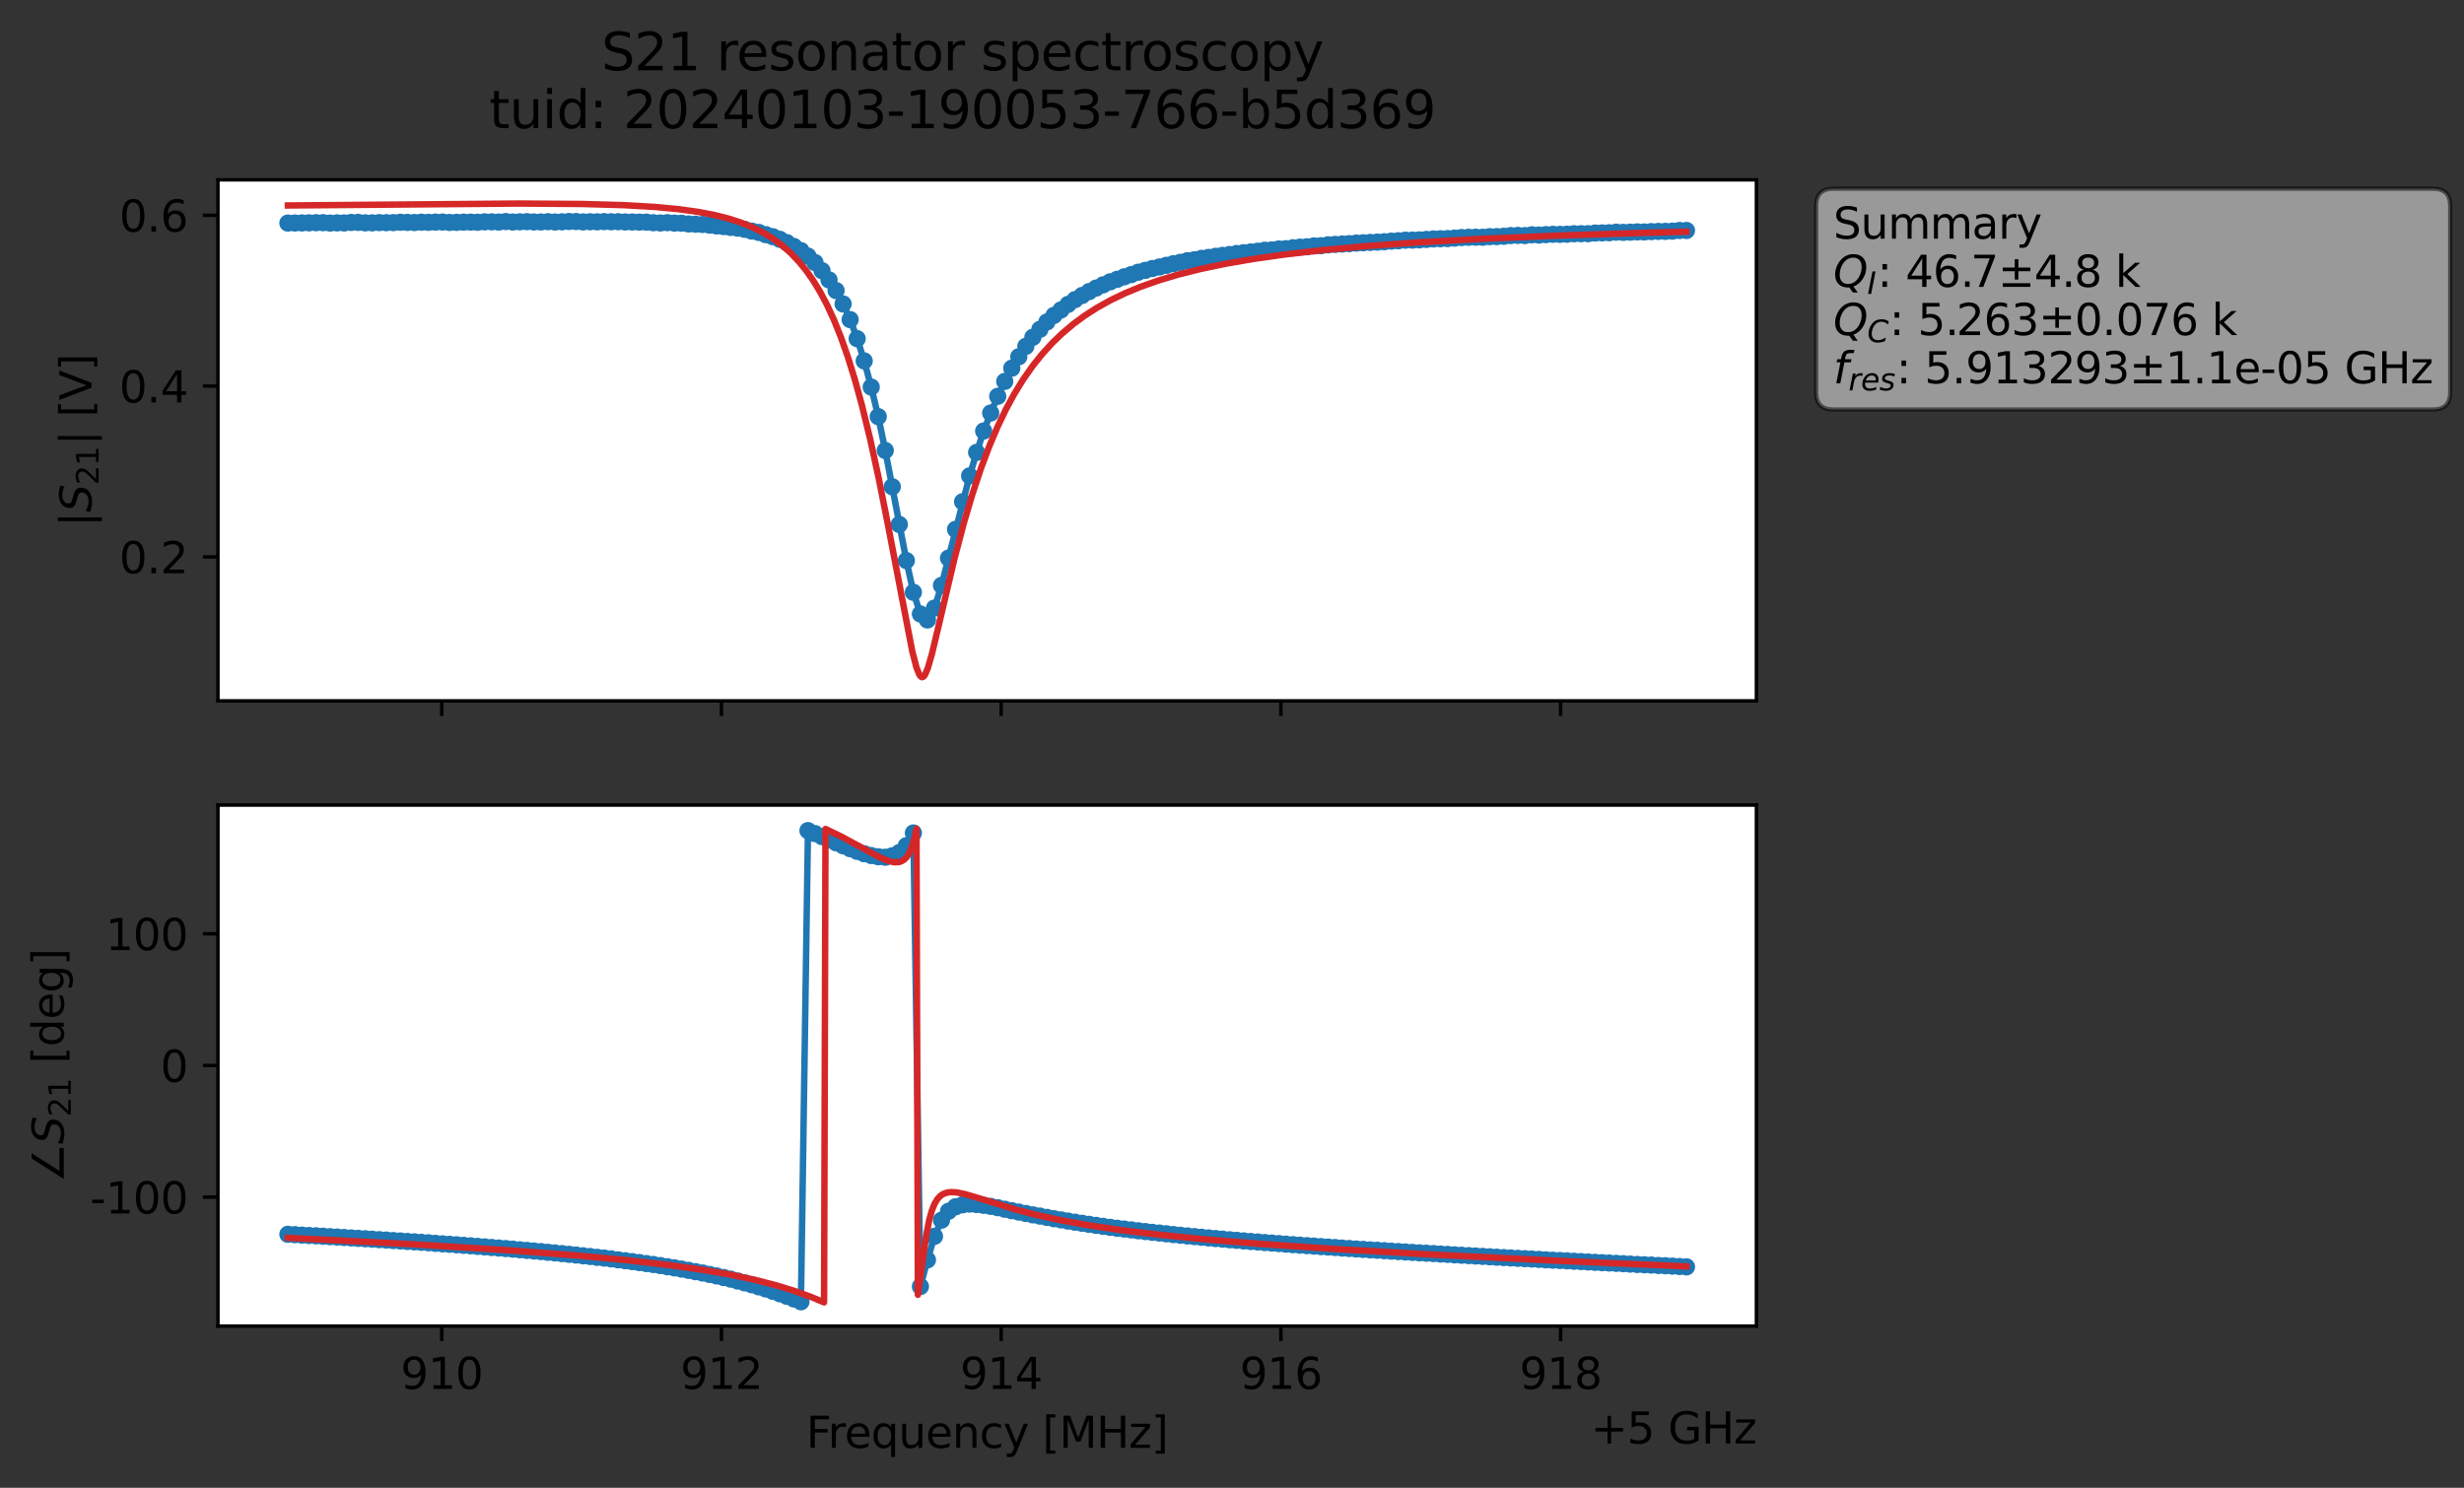 <?xml version="1.0" encoding="utf-8" standalone="no"?>
<!DOCTYPE svg PUBLIC "-//W3C//DTD SVG 1.1//EN"
  "http://www.w3.org/Graphics/SVG/1.1/DTD/svg11.dtd">
<svg xmlns:xlink="http://www.w3.org/1999/xlink" width="571.971pt" height="345.428pt" viewBox="0 0 571.971 345.428" xmlns="http://www.w3.org/2000/svg" version="1.1">
 <rect x="0" y="0" width="571.971" height="345.428" fill="#333333" stroke="none"/>
 <defs>
  <style type="text/css">*{stroke-linejoin: round; stroke-linecap: butt}</style>
 </defs>
 <g id="figure_1">
  <g id="patch_1">
   <path d="M 0 345.428 
L 571.971 345.428 
L 571.971 -0 
L 0 -0 
L 0 345.428 
z
" style="fill: none; opacity: 0"/>
  </g>
  <g id="axes_1">
   <g id="patch_2">
    <path d="M 50.595 162.72 
L 407.715 162.72 
L 407.715 41.76 
L 50.595 41.76 
z
" style="fill: #ffffff"/>
   </g>
   <g id="matplotlib.axis_1">
    <g id="xtick_1">
     <g id="line2d_1">
      <defs>
       <path id="mab9e1a1142" d="M 0 0 
L 0 3.5 
" style="stroke: #000000; stroke-width: 0.8"/>
      </defs>
      <g>
       <use xlink:href="#mab9e1a1142" x="102.54" y="162.72" style="stroke: #000000; stroke-width: 0.8"/>
      </g>
     </g>
    </g>
    <g id="xtick_2">
     <g id="line2d_2">
      <g>
       <use xlink:href="#mab9e1a1142" x="167.471" y="162.72" style="stroke: #000000; stroke-width: 0.8"/>
      </g>
     </g>
    </g>
    <g id="xtick_3">
     <g id="line2d_3">
      <g>
       <use xlink:href="#mab9e1a1142" x="232.402" y="162.72" style="stroke: #000000; stroke-width: 0.8"/>
      </g>
     </g>
    </g>
    <g id="xtick_4">
     <g id="line2d_4">
      <g>
       <use xlink:href="#mab9e1a1142" x="297.333" y="162.72" style="stroke: #000000; stroke-width: 0.8"/>
      </g>
     </g>
    </g>
    <g id="xtick_5">
     <g id="line2d_5">
      <g>
       <use xlink:href="#mab9e1a1142" x="362.264" y="162.72" style="stroke: #000000; stroke-width: 0.8"/>
      </g>
     </g>
    </g>
   </g>
   <g id="matplotlib.axis_2">
    <g id="ytick_1">
     <g id="line2d_6">
      <defs>
       <path id="m7dab2b4b48" d="M 0 0 
L -3.5 0 
" style="stroke: #000000; stroke-width: 0.8"/>
      </defs>
      <g>
       <use xlink:href="#m7dab2b4b48" x="50.595" y="129.297" style="stroke: #000000; stroke-width: 0.8"/>
      </g>
     </g>
     <g id="text_1">
      <!-- 0.2 -->
      <g transform="translate(27.692 133.096) scale(0.1 -0.1)">
       <defs>
        <path id="DejaVuSans-30" d="M 2034 4250 
Q 1547 4250 1301 3770 
Q 1056 3291 1056 2328 
Q 1056 1369 1301 889 
Q 1547 409 2034 409 
Q 2525 409 2770 889 
Q 3016 1369 3016 2328 
Q 3016 3291 2770 3770 
Q 2525 4250 2034 4250 
z
M 2034 4750 
Q 2819 4750 3233 4129 
Q 3647 3509 3647 2328 
Q 3647 1150 3233 529 
Q 2819 -91 2034 -91 
Q 1250 -91 836 529 
Q 422 1150 422 2328 
Q 422 3509 836 4129 
Q 1250 4750 2034 4750 
z
" transform="scale(0.016)"/>
        <path id="DejaVuSans-2e" d="M 684 794 
L 1344 794 
L 1344 0 
L 684 0 
L 684 794 
z
" transform="scale(0.016)"/>
        <path id="DejaVuSans-32" d="M 1228 531 
L 3431 531 
L 3431 0 
L 469 0 
L 469 531 
Q 828 903 1448 1529 
Q 2069 2156 2228 2338 
Q 2531 2678 2651 2914 
Q 2772 3150 2772 3378 
Q 2772 3750 2511 3984 
Q 2250 4219 1831 4219 
Q 1534 4219 1204 4116 
Q 875 4013 500 3803 
L 500 4441 
Q 881 4594 1212 4672 
Q 1544 4750 1819 4750 
Q 2544 4750 2975 4387 
Q 3406 4025 3406 3419 
Q 3406 3131 3298 2873 
Q 3191 2616 2906 2266 
Q 2828 2175 2409 1742 
Q 1991 1309 1228 531 
z
" transform="scale(0.016)"/>
       </defs>
       <use xlink:href="#DejaVuSans-30"/>
       <use xlink:href="#DejaVuSans-2e" x="63.623"/>
       <use xlink:href="#DejaVuSans-32" x="95.41"/>
      </g>
     </g>
    </g>
    <g id="ytick_2">
     <g id="line2d_7">
      <g>
       <use xlink:href="#m7dab2b4b48" x="50.595" y="89.639" style="stroke: #000000; stroke-width: 0.8"/>
      </g>
     </g>
     <g id="text_2">
      <!-- 0.4 -->
      <g transform="translate(27.692 93.438) scale(0.1 -0.1)">
       <defs>
        <path id="DejaVuSans-34" d="M 2419 4116 
L 825 1625 
L 2419 1625 
L 2419 4116 
z
M 2253 4666 
L 3047 4666 
L 3047 1625 
L 3713 1625 
L 3713 1100 
L 3047 1100 
L 3047 0 
L 2419 0 
L 2419 1100 
L 313 1100 
L 313 1709 
L 2253 4666 
z
" transform="scale(0.016)"/>
       </defs>
       <use xlink:href="#DejaVuSans-30"/>
       <use xlink:href="#DejaVuSans-2e" x="63.623"/>
       <use xlink:href="#DejaVuSans-34" x="95.41"/>
      </g>
     </g>
    </g>
    <g id="ytick_3">
     <g id="line2d_8">
      <g>
       <use xlink:href="#m7dab2b4b48" x="50.595" y="49.98" style="stroke: #000000; stroke-width: 0.8"/>
      </g>
     </g>
     <g id="text_3">
      <!-- 0.6 -->
      <g transform="translate(27.692 53.78) scale(0.1 -0.1)">
       <defs>
        <path id="DejaVuSans-36" d="M 2113 2584 
Q 1688 2584 1439 2293 
Q 1191 2003 1191 1497 
Q 1191 994 1439 701 
Q 1688 409 2113 409 
Q 2538 409 2786 701 
Q 3034 994 3034 1497 
Q 3034 2003 2786 2293 
Q 2538 2584 2113 2584 
z
M 3366 4563 
L 3366 3988 
Q 3128 4100 2886 4159 
Q 2644 4219 2406 4219 
Q 1781 4219 1451 3797 
Q 1122 3375 1075 2522 
Q 1259 2794 1537 2939 
Q 1816 3084 2150 3084 
Q 2853 3084 3261 2657 
Q 3669 2231 3669 1497 
Q 3669 778 3244 343 
Q 2819 -91 2113 -91 
Q 1303 -91 875 529 
Q 447 1150 447 2328 
Q 447 3434 972 4092 
Q 1497 4750 2381 4750 
Q 2619 4750 2861 4703 
Q 3103 4656 3366 4563 
z
" transform="scale(0.016)"/>
       </defs>
       <use xlink:href="#DejaVuSans-30"/>
       <use xlink:href="#DejaVuSans-2e" x="63.623"/>
       <use xlink:href="#DejaVuSans-36" x="95.41"/>
      </g>
     </g>
    </g>
    <g id="text_4">
     <!-- $|S_{21}|$ [V] -->
     <g transform="translate(21.292 122.29) rotate(-90) scale(0.1 -0.1)">
      <defs>
       <path id="DejaVuSans-7c" d="M 1344 4891 
L 1344 -1509 
L 813 -1509 
L 813 4891 
L 1344 4891 
z
" transform="scale(0.016)"/>
       <path id="DejaVuSans-Oblique-53" d="M 3859 4513 
L 3738 3897 
Q 3422 4066 3111 4152 
Q 2800 4238 2509 4238 
Q 1944 4238 1609 3991 
Q 1275 3744 1275 3334 
Q 1275 3109 1398 2989 
Q 1522 2869 2034 2731 
L 2413 2638 
Q 3053 2472 3303 2217 
Q 3553 1963 3553 1503 
Q 3553 797 2998 353 
Q 2444 -91 1538 -91 
Q 1166 -91 791 -17 
Q 416 56 38 206 
L 166 856 
Q 513 641 861 531 
Q 1209 422 1556 422 
Q 2147 422 2503 684 
Q 2859 947 2859 1369 
Q 2859 1650 2717 1795 
Q 2575 1941 2106 2059 
L 1728 2156 
Q 1081 2325 845 2545 
Q 609 2766 609 3163 
Q 609 3859 1145 4304 
Q 1681 4750 2541 4750 
Q 2875 4750 3203 4690 
Q 3531 4631 3859 4513 
z
" transform="scale(0.016)"/>
       <path id="DejaVuSans-31" d="M 794 531 
L 1825 531 
L 1825 4091 
L 703 3866 
L 703 4441 
L 1819 4666 
L 2450 4666 
L 2450 531 
L 3481 531 
L 3481 0 
L 794 0 
L 794 531 
z
" transform="scale(0.016)"/>
       <path id="DejaVuSans-20" transform="scale(0.016)"/>
       <path id="DejaVuSans-5b" d="M 550 4863 
L 1875 4863 
L 1875 4416 
L 1125 4416 
L 1125 -397 
L 1875 -397 
L 1875 -844 
L 550 -844 
L 550 4863 
z
" transform="scale(0.016)"/>
       <path id="DejaVuSans-56" d="M 1831 0 
L 50 4666 
L 709 4666 
L 2188 738 
L 3669 4666 
L 4325 4666 
L 2547 0 
L 1831 0 
z
" transform="scale(0.016)"/>
       <path id="DejaVuSans-5d" d="M 1947 4863 
L 1947 -844 
L 622 -844 
L 622 -397 
L 1369 -397 
L 1369 4416 
L 622 4416 
L 622 4863 
L 1947 4863 
z
" transform="scale(0.016)"/>
      </defs>
      <use xlink:href="#DejaVuSans-7c" transform="translate(0 0.578)"/>
      <use xlink:href="#DejaVuSans-Oblique-53" transform="translate(33.691 0.578)"/>
      <use xlink:href="#DejaVuSans-32" transform="translate(97.168 -15.828) scale(0.7)"/>
      <use xlink:href="#DejaVuSans-31" transform="translate(141.704 -15.828) scale(0.7)"/>
      <use xlink:href="#DejaVuSans-7c" transform="translate(188.975 0.578)"/>
      <use xlink:href="#DejaVuSans-20" transform="translate(222.666 0.578)"/>
      <use xlink:href="#DejaVuSans-5b" transform="translate(254.453 0.578)"/>
      <use xlink:href="#DejaVuSans-56" transform="translate(293.467 0.578)"/>
      <use xlink:href="#DejaVuSans-5d" transform="translate(361.875 0.578)"/>
     </g>
    </g>
   </g>
   <g id="line2d_9">
    <path d="M 66.828 51.788 
L 102.719 51.553 
L 104.351 51.647 
L 122.297 51.469 
L 125.56 51.533 
L 127.191 51.468 
L 128.822 51.548 
L 133.717 51.435 
L 135.348 51.524 
L 141.874 51.486 
L 146.768 51.54 
L 158.188 51.824 
L 159.82 51.999 
L 164.714 52.269 
L 172.871 53.249 
L 179.397 54.95 
L 181.028 55.565 
L 184.291 57.228 
L 185.922 58.177 
L 187.554 59.469 
L 189.185 60.958 
L 190.817 62.851 
L 192.448 64.996 
L 194.08 67.465 
L 195.711 70.566 
L 197.342 74.201 
L 198.974 78.632 
L 200.605 83.79 
L 202.237 89.869 
L 203.868 96.732 
L 205.5 104.59 
L 210.394 130.144 
L 212.025 137.514 
L 213.657 142.552 
L 215.288 143.936 
L 216.92 141.183 
L 218.551 135.909 
L 225.077 110.488 
L 226.708 105.034 
L 228.34 100.074 
L 229.971 95.892 
L 231.602 92.015 
L 233.234 88.547 
L 234.865 85.488 
L 236.497 82.829 
L 238.128 80.407 
L 239.76 78.305 
L 243.022 74.754 
L 244.654 73.23 
L 249.548 69.566 
L 252.811 67.702 
L 256.074 66.132 
L 257.705 65.428 
L 264.231 63.2 
L 269.125 61.984 
L 275.651 60.53 
L 277.282 60.313 
L 278.914 59.981 
L 293.597 58.097 
L 295.228 58.02 
L 296.86 57.811 
L 298.491 57.74 
L 301.754 57.384 
L 303.385 57.297 
L 305.017 57.094 
L 306.648 57.049 
L 309.911 56.746 
L 342.54 55.071 
L 344.171 55.08 
L 345.803 54.948 
L 349.065 54.855 
L 350.697 54.695 
L 391.483 53.508 
L 391.483 53.508 
" clip-path="url(#p67e846833b)" style="fill: none; stroke: #1f77b4; stroke-width: 1.5; stroke-linecap: square"/>
    <defs>
     <path id="m5304f00ddf" d="M 0 1.5 
C 0.398 1.5 0.779 1.342 1.061 1.061 
C 1.342 0.779 1.5 0.398 1.5 0 
C 1.5 -0.398 1.342 -0.779 1.061 -1.061 
C 0.779 -1.342 0.398 -1.5 0 -1.5 
C -0.398 -1.5 -0.779 -1.342 -1.061 -1.061 
C -1.342 -0.779 -1.5 -0.398 -1.5 0 
C -1.5 0.398 -1.342 0.779 -1.061 1.061 
C -0.779 1.342 -0.398 1.5 0 1.5 
z
" style="stroke: #1f77b4"/>
    </defs>
    <g clip-path="url(#p67e846833b)">
     <use xlink:href="#m5304f00ddf" x="66.828" y="51.788" style="fill: #1f77b4; stroke: #1f77b4"/>
     <use xlink:href="#m5304f00ddf" x="68.459" y="51.777" style="fill: #1f77b4; stroke: #1f77b4"/>
     <use xlink:href="#m5304f00ddf" x="70.091" y="51.761" style="fill: #1f77b4; stroke: #1f77b4"/>
     <use xlink:href="#m5304f00ddf" x="71.722" y="51.737" style="fill: #1f77b4; stroke: #1f77b4"/>
     <use xlink:href="#m5304f00ddf" x="73.354" y="51.703" style="fill: #1f77b4; stroke: #1f77b4"/>
     <use xlink:href="#m5304f00ddf" x="74.985" y="51.702" style="fill: #1f77b4; stroke: #1f77b4"/>
     <use xlink:href="#m5304f00ddf" x="76.617" y="51.792" style="fill: #1f77b4; stroke: #1f77b4"/>
     <use xlink:href="#m5304f00ddf" x="78.248" y="51.753" style="fill: #1f77b4; stroke: #1f77b4"/>
     <use xlink:href="#m5304f00ddf" x="79.879" y="51.767" style="fill: #1f77b4; stroke: #1f77b4"/>
     <use xlink:href="#m5304f00ddf" x="81.511" y="51.645" style="fill: #1f77b4; stroke: #1f77b4"/>
     <use xlink:href="#m5304f00ddf" x="83.142" y="51.633" style="fill: #1f77b4; stroke: #1f77b4"/>
     <use xlink:href="#m5304f00ddf" x="84.774" y="51.746" style="fill: #1f77b4; stroke: #1f77b4"/>
     <use xlink:href="#m5304f00ddf" x="86.405" y="51.745" style="fill: #1f77b4; stroke: #1f77b4"/>
     <use xlink:href="#m5304f00ddf" x="88.037" y="51.688" style="fill: #1f77b4; stroke: #1f77b4"/>
     <use xlink:href="#m5304f00ddf" x="89.668" y="51.704" style="fill: #1f77b4; stroke: #1f77b4"/>
     <use xlink:href="#m5304f00ddf" x="91.299" y="51.688" style="fill: #1f77b4; stroke: #1f77b4"/>
     <use xlink:href="#m5304f00ddf" x="92.931" y="51.602" style="fill: #1f77b4; stroke: #1f77b4"/>
     <use xlink:href="#m5304f00ddf" x="94.562" y="51.637" style="fill: #1f77b4; stroke: #1f77b4"/>
     <use xlink:href="#m5304f00ddf" x="96.194" y="51.668" style="fill: #1f77b4; stroke: #1f77b4"/>
     <use xlink:href="#m5304f00ddf" x="97.825" y="51.582" style="fill: #1f77b4; stroke: #1f77b4"/>
     <use xlink:href="#m5304f00ddf" x="99.457" y="51.622" style="fill: #1f77b4; stroke: #1f77b4"/>
     <use xlink:href="#m5304f00ddf" x="101.088" y="51.568" style="fill: #1f77b4; stroke: #1f77b4"/>
     <use xlink:href="#m5304f00ddf" x="102.719" y="51.553" style="fill: #1f77b4; stroke: #1f77b4"/>
     <use xlink:href="#m5304f00ddf" x="104.351" y="51.647" style="fill: #1f77b4; stroke: #1f77b4"/>
     <use xlink:href="#m5304f00ddf" x="105.982" y="51.628" style="fill: #1f77b4; stroke: #1f77b4"/>
     <use xlink:href="#m5304f00ddf" x="107.614" y="51.574" style="fill: #1f77b4; stroke: #1f77b4"/>
     <use xlink:href="#m5304f00ddf" x="109.245" y="51.573" style="fill: #1f77b4; stroke: #1f77b4"/>
     <use xlink:href="#m5304f00ddf" x="110.877" y="51.607" style="fill: #1f77b4; stroke: #1f77b4"/>
     <use xlink:href="#m5304f00ddf" x="112.508" y="51.508" style="fill: #1f77b4; stroke: #1f77b4"/>
     <use xlink:href="#m5304f00ddf" x="114.14" y="51.509" style="fill: #1f77b4; stroke: #1f77b4"/>
     <use xlink:href="#m5304f00ddf" x="115.771" y="51.558" style="fill: #1f77b4; stroke: #1f77b4"/>
     <use xlink:href="#m5304f00ddf" x="117.402" y="51.438" style="fill: #1f77b4; stroke: #1f77b4"/>
     <use xlink:href="#m5304f00ddf" x="119.034" y="51.545" style="fill: #1f77b4; stroke: #1f77b4"/>
     <use xlink:href="#m5304f00ddf" x="120.665" y="51.5" style="fill: #1f77b4; stroke: #1f77b4"/>
     <use xlink:href="#m5304f00ddf" x="122.297" y="51.469" style="fill: #1f77b4; stroke: #1f77b4"/>
     <use xlink:href="#m5304f00ddf" x="123.928" y="51.536" style="fill: #1f77b4; stroke: #1f77b4"/>
     <use xlink:href="#m5304f00ddf" x="125.56" y="51.533" style="fill: #1f77b4; stroke: #1f77b4"/>
     <use xlink:href="#m5304f00ddf" x="127.191" y="51.468" style="fill: #1f77b4; stroke: #1f77b4"/>
     <use xlink:href="#m5304f00ddf" x="128.822" y="51.548" style="fill: #1f77b4; stroke: #1f77b4"/>
     <use xlink:href="#m5304f00ddf" x="130.454" y="51.505" style="fill: #1f77b4; stroke: #1f77b4"/>
     <use xlink:href="#m5304f00ddf" x="132.085" y="51.425" style="fill: #1f77b4; stroke: #1f77b4"/>
     <use xlink:href="#m5304f00ddf" x="133.717" y="51.435" style="fill: #1f77b4; stroke: #1f77b4"/>
     <use xlink:href="#m5304f00ddf" x="135.348" y="51.524" style="fill: #1f77b4; stroke: #1f77b4"/>
     <use xlink:href="#m5304f00ddf" x="136.98" y="51.489" style="fill: #1f77b4; stroke: #1f77b4"/>
     <use xlink:href="#m5304f00ddf" x="138.611" y="51.503" style="fill: #1f77b4; stroke: #1f77b4"/>
     <use xlink:href="#m5304f00ddf" x="140.242" y="51.451" style="fill: #1f77b4; stroke: #1f77b4"/>
     <use xlink:href="#m5304f00ddf" x="141.874" y="51.486" style="fill: #1f77b4; stroke: #1f77b4"/>
     <use xlink:href="#m5304f00ddf" x="143.505" y="51.474" style="fill: #1f77b4; stroke: #1f77b4"/>
     <use xlink:href="#m5304f00ddf" x="145.137" y="51.536" style="fill: #1f77b4; stroke: #1f77b4"/>
     <use xlink:href="#m5304f00ddf" x="146.768" y="51.54" style="fill: #1f77b4; stroke: #1f77b4"/>
     <use xlink:href="#m5304f00ddf" x="148.4" y="51.571" style="fill: #1f77b4; stroke: #1f77b4"/>
     <use xlink:href="#m5304f00ddf" x="150.031" y="51.577" style="fill: #1f77b4; stroke: #1f77b4"/>
     <use xlink:href="#m5304f00ddf" x="151.662" y="51.713" style="fill: #1f77b4; stroke: #1f77b4"/>
     <use xlink:href="#m5304f00ddf" x="153.294" y="51.769" style="fill: #1f77b4; stroke: #1f77b4"/>
     <use xlink:href="#m5304f00ddf" x="154.925" y="51.697" style="fill: #1f77b4; stroke: #1f77b4"/>
     <use xlink:href="#m5304f00ddf" x="156.557" y="51.802" style="fill: #1f77b4; stroke: #1f77b4"/>
     <use xlink:href="#m5304f00ddf" x="158.188" y="51.824" style="fill: #1f77b4; stroke: #1f77b4"/>
     <use xlink:href="#m5304f00ddf" x="159.82" y="51.999" style="fill: #1f77b4; stroke: #1f77b4"/>
     <use xlink:href="#m5304f00ddf" x="161.451" y="52.055" style="fill: #1f77b4; stroke: #1f77b4"/>
     <use xlink:href="#m5304f00ddf" x="163.082" y="52.116" style="fill: #1f77b4; stroke: #1f77b4"/>
     <use xlink:href="#m5304f00ddf" x="164.714" y="52.269" style="fill: #1f77b4; stroke: #1f77b4"/>
     <use xlink:href="#m5304f00ddf" x="166.345" y="52.462" style="fill: #1f77b4; stroke: #1f77b4"/>
     <use xlink:href="#m5304f00ddf" x="167.977" y="52.601" style="fill: #1f77b4; stroke: #1f77b4"/>
     <use xlink:href="#m5304f00ddf" x="169.608" y="52.806" style="fill: #1f77b4; stroke: #1f77b4"/>
     <use xlink:href="#m5304f00ddf" x="171.24" y="52.978" style="fill: #1f77b4; stroke: #1f77b4"/>
     <use xlink:href="#m5304f00ddf" x="172.871" y="53.249" style="fill: #1f77b4; stroke: #1f77b4"/>
     <use xlink:href="#m5304f00ddf" x="174.502" y="53.654" style="fill: #1f77b4; stroke: #1f77b4"/>
     <use xlink:href="#m5304f00ddf" x="176.134" y="53.964" style="fill: #1f77b4; stroke: #1f77b4"/>
     <use xlink:href="#m5304f00ddf" x="177.765" y="54.484" style="fill: #1f77b4; stroke: #1f77b4"/>
     <use xlink:href="#m5304f00ddf" x="179.397" y="54.95" style="fill: #1f77b4; stroke: #1f77b4"/>
     <use xlink:href="#m5304f00ddf" x="181.028" y="55.565" style="fill: #1f77b4; stroke: #1f77b4"/>
     <use xlink:href="#m5304f00ddf" x="182.66" y="56.339" style="fill: #1f77b4; stroke: #1f77b4"/>
     <use xlink:href="#m5304f00ddf" x="184.291" y="57.228" style="fill: #1f77b4; stroke: #1f77b4"/>
     <use xlink:href="#m5304f00ddf" x="185.922" y="58.177" style="fill: #1f77b4; stroke: #1f77b4"/>
     <use xlink:href="#m5304f00ddf" x="187.554" y="59.469" style="fill: #1f77b4; stroke: #1f77b4"/>
     <use xlink:href="#m5304f00ddf" x="189.185" y="60.958" style="fill: #1f77b4; stroke: #1f77b4"/>
     <use xlink:href="#m5304f00ddf" x="190.817" y="62.851" style="fill: #1f77b4; stroke: #1f77b4"/>
     <use xlink:href="#m5304f00ddf" x="192.448" y="64.996" style="fill: #1f77b4; stroke: #1f77b4"/>
     <use xlink:href="#m5304f00ddf" x="194.08" y="67.465" style="fill: #1f77b4; stroke: #1f77b4"/>
     <use xlink:href="#m5304f00ddf" x="195.711" y="70.566" style="fill: #1f77b4; stroke: #1f77b4"/>
     <use xlink:href="#m5304f00ddf" x="197.342" y="74.201" style="fill: #1f77b4; stroke: #1f77b4"/>
     <use xlink:href="#m5304f00ddf" x="198.974" y="78.632" style="fill: #1f77b4; stroke: #1f77b4"/>
     <use xlink:href="#m5304f00ddf" x="200.605" y="83.79" style="fill: #1f77b4; stroke: #1f77b4"/>
     <use xlink:href="#m5304f00ddf" x="202.237" y="89.869" style="fill: #1f77b4; stroke: #1f77b4"/>
     <use xlink:href="#m5304f00ddf" x="203.868" y="96.732" style="fill: #1f77b4; stroke: #1f77b4"/>
     <use xlink:href="#m5304f00ddf" x="205.5" y="104.59" style="fill: #1f77b4; stroke: #1f77b4"/>
     <use xlink:href="#m5304f00ddf" x="207.131" y="113.009" style="fill: #1f77b4; stroke: #1f77b4"/>
     <use xlink:href="#m5304f00ddf" x="208.762" y="121.768" style="fill: #1f77b4; stroke: #1f77b4"/>
     <use xlink:href="#m5304f00ddf" x="210.394" y="130.144" style="fill: #1f77b4; stroke: #1f77b4"/>
     <use xlink:href="#m5304f00ddf" x="212.025" y="137.514" style="fill: #1f77b4; stroke: #1f77b4"/>
     <use xlink:href="#m5304f00ddf" x="213.657" y="142.552" style="fill: #1f77b4; stroke: #1f77b4"/>
     <use xlink:href="#m5304f00ddf" x="215.288" y="143.936" style="fill: #1f77b4; stroke: #1f77b4"/>
     <use xlink:href="#m5304f00ddf" x="216.92" y="141.183" style="fill: #1f77b4; stroke: #1f77b4"/>
     <use xlink:href="#m5304f00ddf" x="218.551" y="135.909" style="fill: #1f77b4; stroke: #1f77b4"/>
     <use xlink:href="#m5304f00ddf" x="220.182" y="129.574" style="fill: #1f77b4; stroke: #1f77b4"/>
     <use xlink:href="#m5304f00ddf" x="221.814" y="122.91" style="fill: #1f77b4; stroke: #1f77b4"/>
     <use xlink:href="#m5304f00ddf" x="223.445" y="116.496" style="fill: #1f77b4; stroke: #1f77b4"/>
     <use xlink:href="#m5304f00ddf" x="225.077" y="110.488" style="fill: #1f77b4; stroke: #1f77b4"/>
     <use xlink:href="#m5304f00ddf" x="226.708" y="105.034" style="fill: #1f77b4; stroke: #1f77b4"/>
     <use xlink:href="#m5304f00ddf" x="228.34" y="100.074" style="fill: #1f77b4; stroke: #1f77b4"/>
     <use xlink:href="#m5304f00ddf" x="229.971" y="95.892" style="fill: #1f77b4; stroke: #1f77b4"/>
     <use xlink:href="#m5304f00ddf" x="231.602" y="92.015" style="fill: #1f77b4; stroke: #1f77b4"/>
     <use xlink:href="#m5304f00ddf" x="233.234" y="88.547" style="fill: #1f77b4; stroke: #1f77b4"/>
     <use xlink:href="#m5304f00ddf" x="234.865" y="85.488" style="fill: #1f77b4; stroke: #1f77b4"/>
     <use xlink:href="#m5304f00ddf" x="236.497" y="82.829" style="fill: #1f77b4; stroke: #1f77b4"/>
     <use xlink:href="#m5304f00ddf" x="238.128" y="80.407" style="fill: #1f77b4; stroke: #1f77b4"/>
     <use xlink:href="#m5304f00ddf" x="239.76" y="78.305" style="fill: #1f77b4; stroke: #1f77b4"/>
     <use xlink:href="#m5304f00ddf" x="241.391" y="76.461" style="fill: #1f77b4; stroke: #1f77b4"/>
     <use xlink:href="#m5304f00ddf" x="243.022" y="74.754" style="fill: #1f77b4; stroke: #1f77b4"/>
     <use xlink:href="#m5304f00ddf" x="244.654" y="73.23" style="fill: #1f77b4; stroke: #1f77b4"/>
     <use xlink:href="#m5304f00ddf" x="246.285" y="71.963" style="fill: #1f77b4; stroke: #1f77b4"/>
     <use xlink:href="#m5304f00ddf" x="247.917" y="70.676" style="fill: #1f77b4; stroke: #1f77b4"/>
     <use xlink:href="#m5304f00ddf" x="249.548" y="69.566" style="fill: #1f77b4; stroke: #1f77b4"/>
     <use xlink:href="#m5304f00ddf" x="251.18" y="68.604" style="fill: #1f77b4; stroke: #1f77b4"/>
     <use xlink:href="#m5304f00ddf" x="252.811" y="67.702" style="fill: #1f77b4; stroke: #1f77b4"/>
     <use xlink:href="#m5304f00ddf" x="254.442" y="66.879" style="fill: #1f77b4; stroke: #1f77b4"/>
     <use xlink:href="#m5304f00ddf" x="256.074" y="66.132" style="fill: #1f77b4; stroke: #1f77b4"/>
     <use xlink:href="#m5304f00ddf" x="257.705" y="65.428" style="fill: #1f77b4; stroke: #1f77b4"/>
     <use xlink:href="#m5304f00ddf" x="259.337" y="64.85" style="fill: #1f77b4; stroke: #1f77b4"/>
     <use xlink:href="#m5304f00ddf" x="260.968" y="64.268" style="fill: #1f77b4; stroke: #1f77b4"/>
     <use xlink:href="#m5304f00ddf" x="262.6" y="63.752" style="fill: #1f77b4; stroke: #1f77b4"/>
     <use xlink:href="#m5304f00ddf" x="264.231" y="63.2" style="fill: #1f77b4; stroke: #1f77b4"/>
     <use xlink:href="#m5304f00ddf" x="265.862" y="62.769" style="fill: #1f77b4; stroke: #1f77b4"/>
     <use xlink:href="#m5304f00ddf" x="267.494" y="62.344" style="fill: #1f77b4; stroke: #1f77b4"/>
     <use xlink:href="#m5304f00ddf" x="269.125" y="61.984" style="fill: #1f77b4; stroke: #1f77b4"/>
     <use xlink:href="#m5304f00ddf" x="270.757" y="61.604" style="fill: #1f77b4; stroke: #1f77b4"/>
     <use xlink:href="#m5304f00ddf" x="272.388" y="61.221" style="fill: #1f77b4; stroke: #1f77b4"/>
     <use xlink:href="#m5304f00ddf" x="274.02" y="60.902" style="fill: #1f77b4; stroke: #1f77b4"/>
     <use xlink:href="#m5304f00ddf" x="275.651" y="60.53" style="fill: #1f77b4; stroke: #1f77b4"/>
     <use xlink:href="#m5304f00ddf" x="277.282" y="60.313" style="fill: #1f77b4; stroke: #1f77b4"/>
     <use xlink:href="#m5304f00ddf" x="278.914" y="59.981" style="fill: #1f77b4; stroke: #1f77b4"/>
     <use xlink:href="#m5304f00ddf" x="280.545" y="59.767" style="fill: #1f77b4; stroke: #1f77b4"/>
     <use xlink:href="#m5304f00ddf" x="282.177" y="59.508" style="fill: #1f77b4; stroke: #1f77b4"/>
     <use xlink:href="#m5304f00ddf" x="283.808" y="59.294" style="fill: #1f77b4; stroke: #1f77b4"/>
     <use xlink:href="#m5304f00ddf" x="285.44" y="59.093" style="fill: #1f77b4; stroke: #1f77b4"/>
     <use xlink:href="#m5304f00ddf" x="287.071" y="58.859" style="fill: #1f77b4; stroke: #1f77b4"/>
     <use xlink:href="#m5304f00ddf" x="288.703" y="58.669" style="fill: #1f77b4; stroke: #1f77b4"/>
     <use xlink:href="#m5304f00ddf" x="290.334" y="58.501" style="fill: #1f77b4; stroke: #1f77b4"/>
     <use xlink:href="#m5304f00ddf" x="291.965" y="58.324" style="fill: #1f77b4; stroke: #1f77b4"/>
     <use xlink:href="#m5304f00ddf" x="293.597" y="58.097" style="fill: #1f77b4; stroke: #1f77b4"/>
     <use xlink:href="#m5304f00ddf" x="295.228" y="58.02" style="fill: #1f77b4; stroke: #1f77b4"/>
     <use xlink:href="#m5304f00ddf" x="296.86" y="57.811" style="fill: #1f77b4; stroke: #1f77b4"/>
     <use xlink:href="#m5304f00ddf" x="298.491" y="57.74" style="fill: #1f77b4; stroke: #1f77b4"/>
     <use xlink:href="#m5304f00ddf" x="300.123" y="57.527" style="fill: #1f77b4; stroke: #1f77b4"/>
     <use xlink:href="#m5304f00ddf" x="301.754" y="57.384" style="fill: #1f77b4; stroke: #1f77b4"/>
     <use xlink:href="#m5304f00ddf" x="303.385" y="57.297" style="fill: #1f77b4; stroke: #1f77b4"/>
     <use xlink:href="#m5304f00ddf" x="305.017" y="57.094" style="fill: #1f77b4; stroke: #1f77b4"/>
     <use xlink:href="#m5304f00ddf" x="306.648" y="57.049" style="fill: #1f77b4; stroke: #1f77b4"/>
     <use xlink:href="#m5304f00ddf" x="308.28" y="56.842" style="fill: #1f77b4; stroke: #1f77b4"/>
     <use xlink:href="#m5304f00ddf" x="309.911" y="56.746" style="fill: #1f77b4; stroke: #1f77b4"/>
     <use xlink:href="#m5304f00ddf" x="311.543" y="56.657" style="fill: #1f77b4; stroke: #1f77b4"/>
     <use xlink:href="#m5304f00ddf" x="313.174" y="56.57" style="fill: #1f77b4; stroke: #1f77b4"/>
     <use xlink:href="#m5304f00ddf" x="314.805" y="56.442" style="fill: #1f77b4; stroke: #1f77b4"/>
     <use xlink:href="#m5304f00ddf" x="316.437" y="56.366" style="fill: #1f77b4; stroke: #1f77b4"/>
     <use xlink:href="#m5304f00ddf" x="318.068" y="56.281" style="fill: #1f77b4; stroke: #1f77b4"/>
     <use xlink:href="#m5304f00ddf" x="319.7" y="56.214" style="fill: #1f77b4; stroke: #1f77b4"/>
     <use xlink:href="#m5304f00ddf" x="321.331" y="56.125" style="fill: #1f77b4; stroke: #1f77b4"/>
     <use xlink:href="#m5304f00ddf" x="322.963" y="55.985" style="fill: #1f77b4; stroke: #1f77b4"/>
     <use xlink:href="#m5304f00ddf" x="324.594" y="55.9" style="fill: #1f77b4; stroke: #1f77b4"/>
     <use xlink:href="#m5304f00ddf" x="326.225" y="55.763" style="fill: #1f77b4; stroke: #1f77b4"/>
     <use xlink:href="#m5304f00ddf" x="327.857" y="55.749" style="fill: #1f77b4; stroke: #1f77b4"/>
     <use xlink:href="#m5304f00ddf" x="329.488" y="55.699" style="fill: #1f77b4; stroke: #1f77b4"/>
     <use xlink:href="#m5304f00ddf" x="331.12" y="55.587" style="fill: #1f77b4; stroke: #1f77b4"/>
     <use xlink:href="#m5304f00ddf" x="332.751" y="55.474" style="fill: #1f77b4; stroke: #1f77b4"/>
     <use xlink:href="#m5304f00ddf" x="334.383" y="55.432" style="fill: #1f77b4; stroke: #1f77b4"/>
     <use xlink:href="#m5304f00ddf" x="336.014" y="55.389" style="fill: #1f77b4; stroke: #1f77b4"/>
     <use xlink:href="#m5304f00ddf" x="337.645" y="55.283" style="fill: #1f77b4; stroke: #1f77b4"/>
     <use xlink:href="#m5304f00ddf" x="339.277" y="55.153" style="fill: #1f77b4; stroke: #1f77b4"/>
     <use xlink:href="#m5304f00ddf" x="340.908" y="55.09" style="fill: #1f77b4; stroke: #1f77b4"/>
     <use xlink:href="#m5304f00ddf" x="342.54" y="55.071" style="fill: #1f77b4; stroke: #1f77b4"/>
     <use xlink:href="#m5304f00ddf" x="344.171" y="55.08" style="fill: #1f77b4; stroke: #1f77b4"/>
     <use xlink:href="#m5304f00ddf" x="345.803" y="54.948" style="fill: #1f77b4; stroke: #1f77b4"/>
     <use xlink:href="#m5304f00ddf" x="347.434" y="54.932" style="fill: #1f77b4; stroke: #1f77b4"/>
     <use xlink:href="#m5304f00ddf" x="349.065" y="54.855" style="fill: #1f77b4; stroke: #1f77b4"/>
     <use xlink:href="#m5304f00ddf" x="350.697" y="54.695" style="fill: #1f77b4; stroke: #1f77b4"/>
     <use xlink:href="#m5304f00ddf" x="352.328" y="54.649" style="fill: #1f77b4; stroke: #1f77b4"/>
     <use xlink:href="#m5304f00ddf" x="353.96" y="54.701" style="fill: #1f77b4; stroke: #1f77b4"/>
     <use xlink:href="#m5304f00ddf" x="355.591" y="54.515" style="fill: #1f77b4; stroke: #1f77b4"/>
     <use xlink:href="#m5304f00ddf" x="357.223" y="54.568" style="fill: #1f77b4; stroke: #1f77b4"/>
     <use xlink:href="#m5304f00ddf" x="358.854" y="54.477" style="fill: #1f77b4; stroke: #1f77b4"/>
     <use xlink:href="#m5304f00ddf" x="360.485" y="54.4" style="fill: #1f77b4; stroke: #1f77b4"/>
     <use xlink:href="#m5304f00ddf" x="362.117" y="54.414" style="fill: #1f77b4; stroke: #1f77b4"/>
     <use xlink:href="#m5304f00ddf" x="363.748" y="54.378" style="fill: #1f77b4; stroke: #1f77b4"/>
     <use xlink:href="#m5304f00ddf" x="365.38" y="54.272" style="fill: #1f77b4; stroke: #1f77b4"/>
     <use xlink:href="#m5304f00ddf" x="367.011" y="54.26" style="fill: #1f77b4; stroke: #1f77b4"/>
     <use xlink:href="#m5304f00ddf" x="368.643" y="54.26" style="fill: #1f77b4; stroke: #1f77b4"/>
     <use xlink:href="#m5304f00ddf" x="370.274" y="54.11" style="fill: #1f77b4; stroke: #1f77b4"/>
     <use xlink:href="#m5304f00ddf" x="371.905" y="54.075" style="fill: #1f77b4; stroke: #1f77b4"/>
     <use xlink:href="#m5304f00ddf" x="373.537" y="54.039" style="fill: #1f77b4; stroke: #1f77b4"/>
     <use xlink:href="#m5304f00ddf" x="375.168" y="53.905" style="fill: #1f77b4; stroke: #1f77b4"/>
     <use xlink:href="#m5304f00ddf" x="376.8" y="53.952" style="fill: #1f77b4; stroke: #1f77b4"/>
     <use xlink:href="#m5304f00ddf" x="378.431" y="53.907" style="fill: #1f77b4; stroke: #1f77b4"/>
     <use xlink:href="#m5304f00ddf" x="380.063" y="53.841" style="fill: #1f77b4; stroke: #1f77b4"/>
     <use xlink:href="#m5304f00ddf" x="381.694" y="53.857" style="fill: #1f77b4; stroke: #1f77b4"/>
     <use xlink:href="#m5304f00ddf" x="383.325" y="53.774" style="fill: #1f77b4; stroke: #1f77b4"/>
     <use xlink:href="#m5304f00ddf" x="384.957" y="53.727" style="fill: #1f77b4; stroke: #1f77b4"/>
     <use xlink:href="#m5304f00ddf" x="386.588" y="53.715" style="fill: #1f77b4; stroke: #1f77b4"/>
     <use xlink:href="#m5304f00ddf" x="388.22" y="53.67" style="fill: #1f77b4; stroke: #1f77b4"/>
     <use xlink:href="#m5304f00ddf" x="389.851" y="53.513" style="fill: #1f77b4; stroke: #1f77b4"/>
     <use xlink:href="#m5304f00ddf" x="391.483" y="53.508" style="fill: #1f77b4; stroke: #1f77b4"/>
    </g>
   </g>
   <g id="line2d_10">
    <path d="M 66.828 47.704 
L 120.45 47.258 
L 135.074 47.358 
L 144.823 47.632 
L 151.973 48.041 
L 157.497 48.561 
L 162.047 49.193 
L 165.947 49.944 
L 169.197 50.772 
L 172.121 51.726 
L 174.721 52.787 
L 177.321 54.104 
L 179.596 55.518 
L 181.546 56.97 
L 183.496 58.689 
L 185.446 60.728 
L 187.07 62.717 
L 188.695 65.012 
L 190.32 67.662 
L 191.945 70.719 
L 193.57 74.238 
L 195.195 78.278 
L 196.82 82.896 
L 198.445 88.143 
L 200.07 94.057 
L 202.02 102.056 
L 203.969 111.005 
L 206.244 122.472 
L 211.769 151.236 
L 212.744 154.982 
L 213.394 156.612 
L 213.719 157.058 
L 214.044 157.222 
L 214.369 157.097 
L 214.694 156.698 
L 215.344 155.214 
L 216.319 151.861 
L 217.944 145.046 
L 221.518 129.855 
L 223.793 121.238 
L 225.743 114.654 
L 227.693 108.794 
L 229.643 103.602 
L 231.593 99.014 
L 233.543 94.961 
L 235.492 91.379 
L 237.442 88.207 
L 239.717 84.955 
L 241.992 82.115 
L 244.267 79.626 
L 246.542 77.435 
L 249.142 75.239 
L 251.741 73.321 
L 254.666 71.44 
L 257.916 69.635 
L 261.166 68.078 
L 264.741 66.598 
L 268.965 65.105 
L 273.515 63.746 
L 278.715 62.442 
L 284.564 61.221 
L 291.064 60.1 
L 298.538 59.045 
L 307.313 58.042 
L 317.387 57.123 
L 329.411 56.257 
L 343.711 55.457 
L 361.259 54.709 
L 382.708 54.024 
L 391.483 53.796 
L 391.483 53.796 
" clip-path="url(#p67e846833b)" style="fill: none; stroke: #d62728; stroke-width: 1.5; stroke-linecap: square"/>
   </g>
   <g id="patch_3">
    <path d="M 50.595 162.72 
L 50.595 41.76 
" style="fill: none; stroke: #000000; stroke-width: 0.8; stroke-linejoin: miter; stroke-linecap: square"/>
   </g>
   <g id="patch_4">
    <path d="M 407.715 162.72 
L 407.715 41.76 
" style="fill: none; stroke: #000000; stroke-width: 0.8; stroke-linejoin: miter; stroke-linecap: square"/>
   </g>
   <g id="patch_5">
    <path d="M 50.595 162.72 
L 407.715 162.72 
" style="fill: none; stroke: #000000; stroke-width: 0.8; stroke-linejoin: miter; stroke-linecap: square"/>
   </g>
   <g id="patch_6">
    <path d="M 50.595 41.76 
L 407.715 41.76 
" style="fill: none; stroke: #000000; stroke-width: 0.8; stroke-linejoin: miter; stroke-linecap: square"/>
   </g>
   <g id="text_5">
    <g id="patch_7">
     <path d="M 425.571 95.08 
L 564.771 95.08 
Q 568.771 95.08 568.771 91.08 
L 568.771 47.808 
Q 568.771 43.808 564.771 43.808 
L 425.571 43.808 
Q 421.571 43.808 421.571 47.808 
L 421.571 91.08 
Q 421.571 95.08 425.571 95.08 
z
" style="fill: #ffffff; opacity: 0.5; stroke: #000000; stroke-linejoin: miter"/>
    </g>
    <!-- Summary -->
    <g transform="translate(425.571 55.406) scale(0.1 -0.1)">
     <defs>
      <path id="DejaVuSans-53" d="M 3425 4513 
L 3425 3897 
Q 3066 4069 2747 4153 
Q 2428 4238 2131 4238 
Q 1616 4238 1336 4038 
Q 1056 3838 1056 3469 
Q 1056 3159 1242 3001 
Q 1428 2844 1947 2747 
L 2328 2669 
Q 3034 2534 3370 2195 
Q 3706 1856 3706 1288 
Q 3706 609 3251 259 
Q 2797 -91 1919 -91 
Q 1588 -91 1214 -16 
Q 841 59 441 206 
L 441 856 
Q 825 641 1194 531 
Q 1563 422 1919 422 
Q 2459 422 2753 634 
Q 3047 847 3047 1241 
Q 3047 1584 2836 1778 
Q 2625 1972 2144 2069 
L 1759 2144 
Q 1053 2284 737 2584 
Q 422 2884 422 3419 
Q 422 4038 858 4394 
Q 1294 4750 2059 4750 
Q 2388 4750 2728 4690 
Q 3069 4631 3425 4513 
z
" transform="scale(0.016)"/>
      <path id="DejaVuSans-75" d="M 544 1381 
L 544 3500 
L 1119 3500 
L 1119 1403 
Q 1119 906 1312 657 
Q 1506 409 1894 409 
Q 2359 409 2629 706 
Q 2900 1003 2900 1516 
L 2900 3500 
L 3475 3500 
L 3475 0 
L 2900 0 
L 2900 538 
Q 2691 219 2414 64 
Q 2138 -91 1772 -91 
Q 1169 -91 856 284 
Q 544 659 544 1381 
z
M 1991 3584 
L 1991 3584 
z
" transform="scale(0.016)"/>
      <path id="DejaVuSans-6d" d="M 3328 2828 
Q 3544 3216 3844 3400 
Q 4144 3584 4550 3584 
Q 5097 3584 5394 3201 
Q 5691 2819 5691 2113 
L 5691 0 
L 5113 0 
L 5113 2094 
Q 5113 2597 4934 2840 
Q 4756 3084 4391 3084 
Q 3944 3084 3684 2787 
Q 3425 2491 3425 1978 
L 3425 0 
L 2847 0 
L 2847 2094 
Q 2847 2600 2669 2842 
Q 2491 3084 2119 3084 
Q 1678 3084 1418 2786 
Q 1159 2488 1159 1978 
L 1159 0 
L 581 0 
L 581 3500 
L 1159 3500 
L 1159 2956 
Q 1356 3278 1631 3431 
Q 1906 3584 2284 3584 
Q 2666 3584 2933 3390 
Q 3200 3197 3328 2828 
z
" transform="scale(0.016)"/>
      <path id="DejaVuSans-61" d="M 2194 1759 
Q 1497 1759 1228 1600 
Q 959 1441 959 1056 
Q 959 750 1161 570 
Q 1363 391 1709 391 
Q 2188 391 2477 730 
Q 2766 1069 2766 1631 
L 2766 1759 
L 2194 1759 
z
M 3341 1997 
L 3341 0 
L 2766 0 
L 2766 531 
Q 2569 213 2275 61 
Q 1981 -91 1556 -91 
Q 1019 -91 701 211 
Q 384 513 384 1019 
Q 384 1609 779 1909 
Q 1175 2209 1959 2209 
L 2766 2209 
L 2766 2266 
Q 2766 2663 2505 2880 
Q 2244 3097 1772 3097 
Q 1472 3097 1187 3025 
Q 903 2953 641 2809 
L 641 3341 
Q 956 3463 1253 3523 
Q 1550 3584 1831 3584 
Q 2591 3584 2966 3190 
Q 3341 2797 3341 1997 
z
" transform="scale(0.016)"/>
      <path id="DejaVuSans-72" d="M 2631 2963 
Q 2534 3019 2420 3045 
Q 2306 3072 2169 3072 
Q 1681 3072 1420 2755 
Q 1159 2438 1159 1844 
L 1159 0 
L 581 0 
L 581 3500 
L 1159 3500 
L 1159 2956 
Q 1341 3275 1631 3429 
Q 1922 3584 2338 3584 
Q 2397 3584 2469 3576 
Q 2541 3569 2628 3553 
L 2631 2963 
z
" transform="scale(0.016)"/>
      <path id="DejaVuSans-79" d="M 2059 -325 
Q 1816 -950 1584 -1140 
Q 1353 -1331 966 -1331 
L 506 -1331 
L 506 -850 
L 844 -850 
Q 1081 -850 1212 -737 
Q 1344 -625 1503 -206 
L 1606 56 
L 191 3500 
L 800 3500 
L 1894 763 
L 2988 3500 
L 3597 3500 
L 2059 -325 
z
" transform="scale(0.016)"/>
     </defs>
     <use xlink:href="#DejaVuSans-53"/>
     <use xlink:href="#DejaVuSans-75" x="63.477"/>
     <use xlink:href="#DejaVuSans-6d" x="126.855"/>
     <use xlink:href="#DejaVuSans-6d" x="224.268"/>
     <use xlink:href="#DejaVuSans-61" x="321.68"/>
     <use xlink:href="#DejaVuSans-72" x="382.959"/>
     <use xlink:href="#DejaVuSans-79" x="424.072"/>
    </g>
    <!-- $Q_I$: 46.7$\pm$4.8 k -->
    <g transform="translate(425.571 66.604) scale(0.1 -0.1)">
     <defs>
      <path id="DejaVuSans-Oblique-51" d="M 2309 -84 
Q 2275 -88 2237 -89 
Q 2200 -91 2125 -91 
Q 1250 -91 756 411 
Q 263 913 263 1797 
Q 263 2319 452 2844 
Q 641 3369 978 3788 
Q 1369 4269 1858 4509 
Q 2347 4750 2938 4750 
Q 3794 4750 4287 4245 
Q 4781 3741 4781 2869 
Q 4781 1928 4265 1147 
Q 3750 366 2919 44 
L 3553 -825 
L 2847 -825 
L 2309 -84 
z
M 2919 4238 
Q 2400 4238 2003 3986 
Q 1606 3734 1313 3219 
Q 1125 2891 1026 2522 
Q 928 2153 928 1778 
Q 928 1128 1239 775 
Q 1550 422 2119 422 
Q 2631 422 3032 676 
Q 3434 931 3719 1434 
Q 3909 1772 4009 2142 
Q 4109 2513 4109 2881 
Q 4109 3528 3796 3883 
Q 3484 4238 2919 4238 
z
" transform="scale(0.016)"/>
      <path id="DejaVuSans-Oblique-49" d="M 1081 4666 
L 1716 4666 
L 806 0 
L 172 0 
L 1081 4666 
z
" transform="scale(0.016)"/>
      <path id="DejaVuSans-3a" d="M 750 794 
L 1409 794 
L 1409 0 
L 750 0 
L 750 794 
z
M 750 3309 
L 1409 3309 
L 1409 2516 
L 750 2516 
L 750 3309 
z
" transform="scale(0.016)"/>
      <path id="DejaVuSans-37" d="M 525 4666 
L 3525 4666 
L 3525 4397 
L 1831 0 
L 1172 0 
L 2766 4134 
L 525 4134 
L 525 4666 
z
" transform="scale(0.016)"/>
      <path id="DejaVuSans-b1" d="M 2944 4013 
L 2944 2803 
L 4684 2803 
L 4684 2272 
L 2944 2272 
L 2944 1063 
L 2419 1063 
L 2419 2272 
L 678 2272 
L 678 2803 
L 2419 2803 
L 2419 4013 
L 2944 4013 
z
M 678 531 
L 4684 531 
L 4684 0 
L 678 0 
L 678 531 
z
" transform="scale(0.016)"/>
      <path id="DejaVuSans-38" d="M 2034 2216 
Q 1584 2216 1326 1975 
Q 1069 1734 1069 1313 
Q 1069 891 1326 650 
Q 1584 409 2034 409 
Q 2484 409 2743 651 
Q 3003 894 3003 1313 
Q 3003 1734 2745 1975 
Q 2488 2216 2034 2216 
z
M 1403 2484 
Q 997 2584 770 2862 
Q 544 3141 544 3541 
Q 544 4100 942 4425 
Q 1341 4750 2034 4750 
Q 2731 4750 3128 4425 
Q 3525 4100 3525 3541 
Q 3525 3141 3298 2862 
Q 3072 2584 2669 2484 
Q 3125 2378 3379 2068 
Q 3634 1759 3634 1313 
Q 3634 634 3220 271 
Q 2806 -91 2034 -91 
Q 1263 -91 848 271 
Q 434 634 434 1313 
Q 434 1759 690 2068 
Q 947 2378 1403 2484 
z
M 1172 3481 
Q 1172 3119 1398 2916 
Q 1625 2713 2034 2713 
Q 2441 2713 2670 2916 
Q 2900 3119 2900 3481 
Q 2900 3844 2670 4047 
Q 2441 4250 2034 4250 
Q 1625 4250 1398 4047 
Q 1172 3844 1172 3481 
z
" transform="scale(0.016)"/>
      <path id="DejaVuSans-6b" d="M 581 4863 
L 1159 4863 
L 1159 1991 
L 2875 3500 
L 3609 3500 
L 1753 1863 
L 3688 0 
L 2938 0 
L 1159 1709 
L 1159 0 
L 581 0 
L 581 4863 
z
" transform="scale(0.016)"/>
     </defs>
     <use xlink:href="#DejaVuSans-Oblique-51" transform="translate(0 0.016)"/>
     <use xlink:href="#DejaVuSans-Oblique-49" transform="translate(78.711 -16.391) scale(0.7)"/>
     <use xlink:href="#DejaVuSans-3a" transform="translate(102.09 0.016)"/>
     <use xlink:href="#DejaVuSans-20" transform="translate(135.781 0.016)"/>
     <use xlink:href="#DejaVuSans-34" transform="translate(167.568 0.016)"/>
     <use xlink:href="#DejaVuSans-36" transform="translate(231.191 0.016)"/>
     <use xlink:href="#DejaVuSans-2e" transform="translate(294.814 0.016)"/>
     <use xlink:href="#DejaVuSans-37" transform="translate(318.852 0.016)"/>
     <use xlink:href="#DejaVuSans-b1" transform="translate(382.475 0.016)"/>
     <use xlink:href="#DejaVuSans-34" transform="translate(466.264 0.016)"/>
     <use xlink:href="#DejaVuSans-2e" transform="translate(529.887 0.016)"/>
     <use xlink:href="#DejaVuSans-38" transform="translate(559.049 0.016)"/>
     <use xlink:href="#DejaVuSans-20" transform="translate(622.672 0.016)"/>
     <use xlink:href="#DejaVuSans-6b" transform="translate(654.459 0.016)"/>
    </g>
    <!-- $Q_C$: 5.263$\pm$0.076 k -->
    <g transform="translate(425.571 77.802) scale(0.1 -0.1)">
     <defs>
      <path id="DejaVuSans-Oblique-43" d="M 4447 4306 
L 4319 3641 
Q 4019 3944 3683 4091 
Q 3347 4238 2956 4238 
Q 2422 4238 2017 3981 
Q 1613 3725 1319 3200 
Q 1131 2863 1032 2486 
Q 934 2109 934 1728 
Q 934 1091 1264 756 
Q 1594 422 2222 422 
Q 2656 422 3056 561 
Q 3456 700 3834 978 
L 3688 231 
Q 3316 72 2936 -9 
Q 2556 -91 2175 -91 
Q 1278 -91 773 396 
Q 269 884 269 1753 
Q 269 2309 461 2846 
Q 653 3384 1013 3828 
Q 1394 4300 1883 4525 
Q 2372 4750 3022 4750 
Q 3422 4750 3780 4639 
Q 4138 4528 4447 4306 
z
" transform="scale(0.016)"/>
      <path id="DejaVuSans-35" d="M 691 4666 
L 3169 4666 
L 3169 4134 
L 1269 4134 
L 1269 2991 
Q 1406 3038 1543 3061 
Q 1681 3084 1819 3084 
Q 2600 3084 3056 2656 
Q 3513 2228 3513 1497 
Q 3513 744 3044 326 
Q 2575 -91 1722 -91 
Q 1428 -91 1123 -41 
Q 819 9 494 109 
L 494 744 
Q 775 591 1075 516 
Q 1375 441 1709 441 
Q 2250 441 2565 725 
Q 2881 1009 2881 1497 
Q 2881 1984 2565 2268 
Q 2250 2553 1709 2553 
Q 1456 2553 1204 2497 
Q 953 2441 691 2322 
L 691 4666 
z
" transform="scale(0.016)"/>
      <path id="DejaVuSans-33" d="M 2597 2516 
Q 3050 2419 3304 2112 
Q 3559 1806 3559 1356 
Q 3559 666 3084 287 
Q 2609 -91 1734 -91 
Q 1441 -91 1130 -33 
Q 819 25 488 141 
L 488 750 
Q 750 597 1062 519 
Q 1375 441 1716 441 
Q 2309 441 2620 675 
Q 2931 909 2931 1356 
Q 2931 1769 2642 2001 
Q 2353 2234 1838 2234 
L 1294 2234 
L 1294 2753 
L 1863 2753 
Q 2328 2753 2575 2939 
Q 2822 3125 2822 3475 
Q 2822 3834 2567 4026 
Q 2313 4219 1838 4219 
Q 1578 4219 1281 4162 
Q 984 4106 628 3988 
L 628 4550 
Q 988 4650 1302 4700 
Q 1616 4750 1894 4750 
Q 2613 4750 3031 4423 
Q 3450 4097 3450 3541 
Q 3450 3153 3228 2886 
Q 3006 2619 2597 2516 
z
" transform="scale(0.016)"/>
     </defs>
     <use xlink:href="#DejaVuSans-Oblique-51" transform="translate(0 0.016)"/>
     <use xlink:href="#DejaVuSans-Oblique-43" transform="translate(78.711 -16.391) scale(0.7)"/>
     <use xlink:href="#DejaVuSans-3a" transform="translate(130.322 0.016)"/>
     <use xlink:href="#DejaVuSans-20" transform="translate(164.014 0.016)"/>
     <use xlink:href="#DejaVuSans-35" transform="translate(195.801 0.016)"/>
     <use xlink:href="#DejaVuSans-2e" transform="translate(259.424 0.016)"/>
     <use xlink:href="#DejaVuSans-32" transform="translate(285.711 0.016)"/>
     <use xlink:href="#DejaVuSans-36" transform="translate(349.334 0.016)"/>
     <use xlink:href="#DejaVuSans-33" transform="translate(412.957 0.016)"/>
     <use xlink:href="#DejaVuSans-b1" transform="translate(476.58 0.016)"/>
     <use xlink:href="#DejaVuSans-30" transform="translate(560.369 0.016)"/>
     <use xlink:href="#DejaVuSans-2e" transform="translate(623.992 0.016)"/>
     <use xlink:href="#DejaVuSans-30" transform="translate(655.779 0.016)"/>
     <use xlink:href="#DejaVuSans-37" transform="translate(719.402 0.016)"/>
     <use xlink:href="#DejaVuSans-36" transform="translate(783.025 0.016)"/>
     <use xlink:href="#DejaVuSans-20" transform="translate(846.648 0.016)"/>
     <use xlink:href="#DejaVuSans-6b" transform="translate(878.436 0.016)"/>
    </g>
    <!-- $f_{res}$: 5.913293$\pm$1.1e-05 GHz -->
    <g transform="translate(425.571 89) scale(0.1 -0.1)">
     <defs>
      <path id="DejaVuSans-Oblique-66" d="M 3059 4863 
L 2969 4384 
L 2419 4384 
Q 2106 4384 1964 4261 
Q 1822 4138 1753 3809 
L 1691 3500 
L 2638 3500 
L 2553 3053 
L 1606 3053 
L 1013 0 
L 434 0 
L 1031 3053 
L 481 3053 
L 563 3500 
L 1113 3500 
L 1159 3744 
Q 1278 4363 1576 4613 
Q 1875 4863 2516 4863 
L 3059 4863 
z
" transform="scale(0.016)"/>
      <path id="DejaVuSans-Oblique-72" d="M 2853 2969 
Q 2766 3016 2653 3041 
Q 2541 3066 2413 3066 
Q 1953 3066 1609 2717 
Q 1266 2369 1153 1784 
L 800 0 
L 225 0 
L 909 3500 
L 1484 3500 
L 1375 2956 
Q 1603 3259 1920 3421 
Q 2238 3584 2597 3584 
Q 2691 3584 2781 3573 
Q 2872 3563 2963 3538 
L 2853 2969 
z
" transform="scale(0.016)"/>
      <path id="DejaVuSans-Oblique-65" d="M 3078 2063 
Q 3088 2113 3092 2166 
Q 3097 2219 3097 2272 
Q 3097 2653 2873 2875 
Q 2650 3097 2266 3097 
Q 1838 3097 1509 2826 
Q 1181 2556 1013 2059 
L 3078 2063 
z
M 3578 1613 
L 903 1613 
Q 884 1494 878 1425 
Q 872 1356 872 1306 
Q 872 872 1139 634 
Q 1406 397 1894 397 
Q 2269 397 2603 481 
Q 2938 566 3225 728 
L 3116 159 
Q 2806 34 2476 -28 
Q 2147 -91 1806 -91 
Q 1078 -91 686 257 
Q 294 606 294 1247 
Q 294 1794 489 2264 
Q 684 2734 1063 3103 
Q 1306 3334 1642 3459 
Q 1978 3584 2356 3584 
Q 2950 3584 3301 3228 
Q 3653 2872 3653 2272 
Q 3653 2128 3634 1964 
Q 3616 1800 3578 1613 
z
" transform="scale(0.016)"/>
      <path id="DejaVuSans-Oblique-73" d="M 3200 3397 
L 3091 2853 
Q 2863 2978 2609 3040 
Q 2356 3103 2088 3103 
Q 1634 3103 1373 2948 
Q 1113 2794 1113 2528 
Q 1113 2219 1719 2053 
Q 1766 2041 1788 2034 
L 1972 1978 
Q 2547 1819 2739 1644 
Q 2931 1469 2931 1166 
Q 2931 609 2489 259 
Q 2047 -91 1331 -91 
Q 1053 -91 747 -37 
Q 441 16 72 128 
L 184 722 
Q 500 559 806 475 
Q 1113 391 1394 391 
Q 1816 391 2080 572 
Q 2344 753 2344 1031 
Q 2344 1331 1650 1516 
L 1591 1531 
L 1394 1581 
Q 956 1697 753 1886 
Q 550 2075 550 2369 
Q 550 2928 970 3256 
Q 1391 3584 2113 3584 
Q 2397 3584 2667 3537 
Q 2938 3491 3200 3397 
z
" transform="scale(0.016)"/>
      <path id="DejaVuSans-39" d="M 703 97 
L 703 672 
Q 941 559 1184 500 
Q 1428 441 1663 441 
Q 2288 441 2617 861 
Q 2947 1281 2994 2138 
Q 2813 1869 2534 1725 
Q 2256 1581 1919 1581 
Q 1219 1581 811 2004 
Q 403 2428 403 3163 
Q 403 3881 828 4315 
Q 1253 4750 1959 4750 
Q 2769 4750 3195 4129 
Q 3622 3509 3622 2328 
Q 3622 1225 3098 567 
Q 2575 -91 1691 -91 
Q 1453 -91 1209 -44 
Q 966 3 703 97 
z
M 1959 2075 
Q 2384 2075 2632 2365 
Q 2881 2656 2881 3163 
Q 2881 3666 2632 3958 
Q 2384 4250 1959 4250 
Q 1534 4250 1286 3958 
Q 1038 3666 1038 3163 
Q 1038 2656 1286 2365 
Q 1534 2075 1959 2075 
z
" transform="scale(0.016)"/>
      <path id="DejaVuSans-65" d="M 3597 1894 
L 3597 1613 
L 953 1613 
Q 991 1019 1311 708 
Q 1631 397 2203 397 
Q 2534 397 2845 478 
Q 3156 559 3463 722 
L 3463 178 
Q 3153 47 2828 -22 
Q 2503 -91 2169 -91 
Q 1331 -91 842 396 
Q 353 884 353 1716 
Q 353 2575 817 3079 
Q 1281 3584 2069 3584 
Q 2775 3584 3186 3129 
Q 3597 2675 3597 1894 
z
M 3022 2063 
Q 3016 2534 2758 2815 
Q 2500 3097 2075 3097 
Q 1594 3097 1305 2825 
Q 1016 2553 972 2059 
L 3022 2063 
z
" transform="scale(0.016)"/>
      <path id="DejaVuSans-2d" d="M 313 2009 
L 1997 2009 
L 1997 1497 
L 313 1497 
L 313 2009 
z
" transform="scale(0.016)"/>
      <path id="DejaVuSans-47" d="M 3809 666 
L 3809 1919 
L 2778 1919 
L 2778 2438 
L 4434 2438 
L 4434 434 
Q 4069 175 3628 42 
Q 3188 -91 2688 -91 
Q 1594 -91 976 548 
Q 359 1188 359 2328 
Q 359 3472 976 4111 
Q 1594 4750 2688 4750 
Q 3144 4750 3555 4637 
Q 3966 4525 4313 4306 
L 4313 3634 
Q 3963 3931 3569 4081 
Q 3175 4231 2741 4231 
Q 1884 4231 1454 3753 
Q 1025 3275 1025 2328 
Q 1025 1384 1454 906 
Q 1884 428 2741 428 
Q 3075 428 3337 486 
Q 3600 544 3809 666 
z
" transform="scale(0.016)"/>
      <path id="DejaVuSans-48" d="M 628 4666 
L 1259 4666 
L 1259 2753 
L 3553 2753 
L 3553 4666 
L 4184 4666 
L 4184 0 
L 3553 0 
L 3553 2222 
L 1259 2222 
L 1259 0 
L 628 0 
L 628 4666 
z
" transform="scale(0.016)"/>
      <path id="DejaVuSans-7a" d="M 353 3500 
L 3084 3500 
L 3084 2975 
L 922 459 
L 3084 459 
L 3084 0 
L 275 0 
L 275 525 
L 2438 3041 
L 353 3041 
L 353 3500 
z
" transform="scale(0.016)"/>
     </defs>
     <use xlink:href="#DejaVuSans-Oblique-66" transform="translate(0 0.016)"/>
     <use xlink:href="#DejaVuSans-Oblique-72" transform="translate(35.205 -16.391) scale(0.7)"/>
     <use xlink:href="#DejaVuSans-Oblique-65" transform="translate(63.984 -16.391) scale(0.7)"/>
     <use xlink:href="#DejaVuSans-Oblique-73" transform="translate(107.051 -16.391) scale(0.7)"/>
     <use xlink:href="#DejaVuSans-3a" transform="translate(146.255 0.016)"/>
     <use xlink:href="#DejaVuSans-20" transform="translate(179.946 0.016)"/>
     <use xlink:href="#DejaVuSans-35" transform="translate(211.733 0.016)"/>
     <use xlink:href="#DejaVuSans-2e" transform="translate(275.356 0.016)"/>
     <use xlink:href="#DejaVuSans-39" transform="translate(307.144 0.016)"/>
     <use xlink:href="#DejaVuSans-31" transform="translate(370.767 0.016)"/>
     <use xlink:href="#DejaVuSans-33" transform="translate(434.39 0.016)"/>
     <use xlink:href="#DejaVuSans-32" transform="translate(498.013 0.016)"/>
     <use xlink:href="#DejaVuSans-39" transform="translate(559.886 0.016)"/>
     <use xlink:href="#DejaVuSans-33" transform="translate(623.509 0.016)"/>
     <use xlink:href="#DejaVuSans-b1" transform="translate(687.132 0.016)"/>
     <use xlink:href="#DejaVuSans-31" transform="translate(770.921 0.016)"/>
     <use xlink:href="#DejaVuSans-2e" transform="translate(834.544 0.016)"/>
     <use xlink:href="#DejaVuSans-31" transform="translate(866.331 0.016)"/>
     <use xlink:href="#DejaVuSans-65" transform="translate(929.954 0.016)"/>
     <use xlink:href="#DejaVuSans-2d" transform="translate(991.478 0.016)"/>
     <use xlink:href="#DejaVuSans-30" transform="translate(1027.562 0.016)"/>
     <use xlink:href="#DejaVuSans-35" transform="translate(1091.185 0.016)"/>
     <use xlink:href="#DejaVuSans-20" transform="translate(1154.808 0.016)"/>
     <use xlink:href="#DejaVuSans-47" transform="translate(1186.595 0.016)"/>
     <use xlink:href="#DejaVuSans-48" transform="translate(1264.085 0.016)"/>
     <use xlink:href="#DejaVuSans-7a" transform="translate(1339.28 0.016)"/>
    </g>
   </g>
  </g>
  <g id="axes_2">
   <g id="patch_8">
    <path d="M 50.595 307.872 
L 407.715 307.872 
L 407.715 186.912 
L 50.595 186.912 
z
" style="fill: #ffffff"/>
   </g>
   <g id="matplotlib.axis_3">
    <g id="xtick_6">
     <g id="line2d_11">
      <g>
       <use xlink:href="#mab9e1a1142" x="102.54" y="307.872" style="stroke: #000000; stroke-width: 0.8"/>
      </g>
     </g>
     <g id="text_6">
      <!-- 910 -->
      <g transform="translate(92.996 322.47) scale(0.1 -0.1)">
       <use xlink:href="#DejaVuSans-39"/>
       <use xlink:href="#DejaVuSans-31" x="63.623"/>
       <use xlink:href="#DejaVuSans-30" x="127.246"/>
      </g>
     </g>
    </g>
    <g id="xtick_7">
     <g id="line2d_12">
      <g>
       <use xlink:href="#mab9e1a1142" x="167.471" y="307.872" style="stroke: #000000; stroke-width: 0.8"/>
      </g>
     </g>
     <g id="text_7">
      <!-- 912 -->
      <g transform="translate(157.927 322.47) scale(0.1 -0.1)">
       <use xlink:href="#DejaVuSans-39"/>
       <use xlink:href="#DejaVuSans-31" x="63.623"/>
       <use xlink:href="#DejaVuSans-32" x="127.246"/>
      </g>
     </g>
    </g>
    <g id="xtick_8">
     <g id="line2d_13">
      <g>
       <use xlink:href="#mab9e1a1142" x="232.402" y="307.872" style="stroke: #000000; stroke-width: 0.8"/>
      </g>
     </g>
     <g id="text_8">
      <!-- 914 -->
      <g transform="translate(222.858 322.47) scale(0.1 -0.1)">
       <use xlink:href="#DejaVuSans-39"/>
       <use xlink:href="#DejaVuSans-31" x="63.623"/>
       <use xlink:href="#DejaVuSans-34" x="127.246"/>
      </g>
     </g>
    </g>
    <g id="xtick_9">
     <g id="line2d_14">
      <g>
       <use xlink:href="#mab9e1a1142" x="297.333" y="307.872" style="stroke: #000000; stroke-width: 0.8"/>
      </g>
     </g>
     <g id="text_9">
      <!-- 916 -->
      <g transform="translate(287.789 322.47) scale(0.1 -0.1)">
       <use xlink:href="#DejaVuSans-39"/>
       <use xlink:href="#DejaVuSans-31" x="63.623"/>
       <use xlink:href="#DejaVuSans-36" x="127.246"/>
      </g>
     </g>
    </g>
    <g id="xtick_10">
     <g id="line2d_15">
      <g>
       <use xlink:href="#mab9e1a1142" x="362.264" y="307.872" style="stroke: #000000; stroke-width: 0.8"/>
      </g>
     </g>
     <g id="text_10">
      <!-- 918 -->
      <g transform="translate(352.72 322.47) scale(0.1 -0.1)">
       <use xlink:href="#DejaVuSans-39"/>
       <use xlink:href="#DejaVuSans-31" x="63.623"/>
       <use xlink:href="#DejaVuSans-38" x="127.246"/>
      </g>
     </g>
    </g>
    <g id="text_11">
     <!-- Frequency [MHz] -->
     <g transform="translate(187.137 336.149) scale(0.1 -0.1)">
      <defs>
       <path id="DejaVuSans-46" d="M 628 4666 
L 3309 4666 
L 3309 4134 
L 1259 4134 
L 1259 2759 
L 3109 2759 
L 3109 2228 
L 1259 2228 
L 1259 0 
L 628 0 
L 628 4666 
z
" transform="scale(0.016)"/>
       <path id="DejaVuSans-71" d="M 947 1747 
Q 947 1113 1208 752 
Q 1469 391 1925 391 
Q 2381 391 2643 752 
Q 2906 1113 2906 1747 
Q 2906 2381 2643 2742 
Q 2381 3103 1925 3103 
Q 1469 3103 1208 2742 
Q 947 2381 947 1747 
z
M 2906 525 
Q 2725 213 2448 61 
Q 2172 -91 1784 -91 
Q 1150 -91 751 415 
Q 353 922 353 1747 
Q 353 2572 751 3078 
Q 1150 3584 1784 3584 
Q 2172 3584 2448 3432 
Q 2725 3281 2906 2969 
L 2906 3500 
L 3481 3500 
L 3481 -1331 
L 2906 -1331 
L 2906 525 
z
" transform="scale(0.016)"/>
       <path id="DejaVuSans-6e" d="M 3513 2113 
L 3513 0 
L 2938 0 
L 2938 2094 
Q 2938 2591 2744 2837 
Q 2550 3084 2163 3084 
Q 1697 3084 1428 2787 
Q 1159 2491 1159 1978 
L 1159 0 
L 581 0 
L 581 3500 
L 1159 3500 
L 1159 2956 
Q 1366 3272 1645 3428 
Q 1925 3584 2291 3584 
Q 2894 3584 3203 3211 
Q 3513 2838 3513 2113 
z
" transform="scale(0.016)"/>
       <path id="DejaVuSans-63" d="M 3122 3366 
L 3122 2828 
Q 2878 2963 2633 3030 
Q 2388 3097 2138 3097 
Q 1578 3097 1268 2742 
Q 959 2388 959 1747 
Q 959 1106 1268 751 
Q 1578 397 2138 397 
Q 2388 397 2633 464 
Q 2878 531 3122 666 
L 3122 134 
Q 2881 22 2623 -34 
Q 2366 -91 2075 -91 
Q 1284 -91 818 406 
Q 353 903 353 1747 
Q 353 2603 823 3093 
Q 1294 3584 2113 3584 
Q 2378 3584 2631 3529 
Q 2884 3475 3122 3366 
z
" transform="scale(0.016)"/>
       <path id="DejaVuSans-4d" d="M 628 4666 
L 1569 4666 
L 2759 1491 
L 3956 4666 
L 4897 4666 
L 4897 0 
L 4281 0 
L 4281 4097 
L 3078 897 
L 2444 897 
L 1241 4097 
L 1241 0 
L 628 0 
L 628 4666 
z
" transform="scale(0.016)"/>
      </defs>
      <use xlink:href="#DejaVuSans-46"/>
      <use xlink:href="#DejaVuSans-72" x="50.27"/>
      <use xlink:href="#DejaVuSans-65" x="89.133"/>
      <use xlink:href="#DejaVuSans-71" x="150.656"/>
      <use xlink:href="#DejaVuSans-75" x="214.133"/>
      <use xlink:href="#DejaVuSans-65" x="277.512"/>
      <use xlink:href="#DejaVuSans-6e" x="339.035"/>
      <use xlink:href="#DejaVuSans-63" x="402.414"/>
      <use xlink:href="#DejaVuSans-79" x="457.395"/>
      <use xlink:href="#DejaVuSans-20" x="516.574"/>
      <use xlink:href="#DejaVuSans-5b" x="548.361"/>
      <use xlink:href="#DejaVuSans-4d" x="587.375"/>
      <use xlink:href="#DejaVuSans-48" x="673.654"/>
      <use xlink:href="#DejaVuSans-7a" x="748.85"/>
      <use xlink:href="#DejaVuSans-5d" x="801.34"/>
     </g>
    </g>
    <g id="text_12">
     <!-- +5 GHz -->
     <g transform="translate(369.278 335.149) scale(0.1 -0.1)">
      <defs>
       <path id="DejaVuSans-2b" d="M 2944 4013 
L 2944 2272 
L 4684 2272 
L 4684 1741 
L 2944 1741 
L 2944 0 
L 2419 0 
L 2419 1741 
L 678 1741 
L 678 2272 
L 2419 2272 
L 2419 4013 
L 2944 4013 
z
" transform="scale(0.016)"/>
      </defs>
      <use xlink:href="#DejaVuSans-2b"/>
      <use xlink:href="#DejaVuSans-35" x="83.789"/>
      <use xlink:href="#DejaVuSans-20" x="147.412"/>
      <use xlink:href="#DejaVuSans-47" x="179.199"/>
      <use xlink:href="#DejaVuSans-48" x="256.689"/>
      <use xlink:href="#DejaVuSans-7a" x="331.885"/>
     </g>
    </g>
   </g>
   <g id="matplotlib.axis_4">
    <g id="ytick_4">
     <g id="line2d_16">
      <g>
       <use xlink:href="#m7dab2b4b48" x="50.595" y="277.935" style="stroke: #000000; stroke-width: 0.8"/>
      </g>
     </g>
     <g id="text_13">
      <!-- -100 -->
      <g transform="translate(20.9 281.734) scale(0.1 -0.1)">
       <use xlink:href="#DejaVuSans-2d"/>
       <use xlink:href="#DejaVuSans-31" x="36.084"/>
       <use xlink:href="#DejaVuSans-30" x="99.707"/>
       <use xlink:href="#DejaVuSans-30" x="163.33"/>
      </g>
     </g>
    </g>
    <g id="ytick_5">
     <g id="line2d_17">
      <g>
       <use xlink:href="#m7dab2b4b48" x="50.595" y="247.362" style="stroke: #000000; stroke-width: 0.8"/>
      </g>
     </g>
     <g id="text_14">
      <!-- 0 -->
      <g transform="translate(37.233 251.161) scale(0.1 -0.1)">
       <use xlink:href="#DejaVuSans-30"/>
      </g>
     </g>
    </g>
    <g id="ytick_6">
     <g id="line2d_18">
      <g>
       <use xlink:href="#m7dab2b4b48" x="50.595" y="216.789" style="stroke: #000000; stroke-width: 0.8"/>
      </g>
     </g>
     <g id="text_15">
      <!-- 100 -->
      <g transform="translate(24.508 220.588) scale(0.1 -0.1)">
       <use xlink:href="#DejaVuSans-31"/>
       <use xlink:href="#DejaVuSans-30" x="63.623"/>
       <use xlink:href="#DejaVuSans-30" x="127.246"/>
      </g>
     </g>
    </g>
    <g id="text_16">
     <!-- $\angle S_{21}$ [deg] -->
     <g transform="translate(14.8 274.592) rotate(-90) scale(0.1 -0.1)">
      <defs>
       <path id="DejaVuSans-2220" d="M 5028 631 
L 5028 0 
L 547 0 
L 3525 4666 
L 4281 4666 
L 1716 631 
L 5028 631 
z
" transform="scale(0.016)"/>
       <path id="DejaVuSans-64" d="M 2906 2969 
L 2906 4863 
L 3481 4863 
L 3481 0 
L 2906 0 
L 2906 525 
Q 2725 213 2448 61 
Q 2172 -91 1784 -91 
Q 1150 -91 751 415 
Q 353 922 353 1747 
Q 353 2572 751 3078 
Q 1150 3584 1784 3584 
Q 2172 3584 2448 3432 
Q 2725 3281 2906 2969 
z
M 947 1747 
Q 947 1113 1208 752 
Q 1469 391 1925 391 
Q 2381 391 2643 752 
Q 2906 1113 2906 1747 
Q 2906 2381 2643 2742 
Q 2381 3103 1925 3103 
Q 1469 3103 1208 2742 
Q 947 2381 947 1747 
z
" transform="scale(0.016)"/>
       <path id="DejaVuSans-67" d="M 2906 1791 
Q 2906 2416 2648 2759 
Q 2391 3103 1925 3103 
Q 1463 3103 1205 2759 
Q 947 2416 947 1791 
Q 947 1169 1205 825 
Q 1463 481 1925 481 
Q 2391 481 2648 825 
Q 2906 1169 2906 1791 
z
M 3481 434 
Q 3481 -459 3084 -895 
Q 2688 -1331 1869 -1331 
Q 1566 -1331 1297 -1286 
Q 1028 -1241 775 -1147 
L 775 -588 
Q 1028 -725 1275 -790 
Q 1522 -856 1778 -856 
Q 2344 -856 2625 -561 
Q 2906 -266 2906 331 
L 2906 616 
Q 2728 306 2450 153 
Q 2172 0 1784 0 
Q 1141 0 747 490 
Q 353 981 353 1791 
Q 353 2603 747 3093 
Q 1141 3584 1784 3584 
Q 2172 3584 2450 3431 
Q 2728 3278 2906 2969 
L 2906 3500 
L 3481 3500 
L 3481 434 
z
" transform="scale(0.016)"/>
      </defs>
      <use xlink:href="#DejaVuSans-2220" transform="translate(0 0.016)"/>
      <use xlink:href="#DejaVuSans-Oblique-53" transform="translate(89.648 0.016)"/>
      <use xlink:href="#DejaVuSans-32" transform="translate(153.125 -16.391) scale(0.7)"/>
      <use xlink:href="#DejaVuSans-31" transform="translate(197.661 -16.391) scale(0.7)"/>
      <use xlink:href="#DejaVuSans-20" transform="translate(244.932 0.016)"/>
      <use xlink:href="#DejaVuSans-5b" transform="translate(276.719 0.016)"/>
      <use xlink:href="#DejaVuSans-64" transform="translate(315.732 0.016)"/>
      <use xlink:href="#DejaVuSans-65" transform="translate(379.209 0.016)"/>
      <use xlink:href="#DejaVuSans-67" transform="translate(440.732 0.016)"/>
      <use xlink:href="#DejaVuSans-5d" transform="translate(504.209 0.016)"/>
     </g>
    </g>
   </g>
   <g id="line2d_19">
    <path d="M 66.828 286.568 
L 88.037 287.814 
L 104.351 288.891 
L 119.034 290.018 
L 136.98 291.726 
L 150.031 293.366 
L 154.925 294.097 
L 163.082 295.549 
L 169.608 296.978 
L 176.134 298.766 
L 179.397 299.811 
L 184.291 301.585 
L 185.922 302.234 
L 187.554 192.842 
L 198.974 197.665 
L 200.605 198.211 
L 202.237 198.633 
L 203.868 198.915 
L 205.5 199.021 
L 207.131 198.693 
L 208.762 197.94 
L 210.394 196.344 
L 212.025 193.394 
L 213.657 298.692 
L 215.288 292.512 
L 216.92 287.039 
L 218.551 283.292 
L 220.182 281.226 
L 221.814 280.183 
L 223.445 279.722 
L 225.077 279.558 
L 228.34 279.839 
L 231.602 280.395 
L 239.76 282.058 
L 254.442 284.5 
L 264.231 285.755 
L 278.914 287.261 
L 293.597 288.486 
L 321.331 290.374 
L 334.383 291.157 
L 344.171 291.699 
L 367.011 292.905 
L 391.483 294.127 
L 391.483 294.127 
" clip-path="url(#p8f4b3e3016)" style="fill: none; stroke: #1f77b4; stroke-width: 1.5; stroke-linecap: square"/>
    <g clip-path="url(#p8f4b3e3016)">
     <use xlink:href="#m5304f00ddf" x="66.828" y="286.568" style="fill: #1f77b4; stroke: #1f77b4"/>
     <use xlink:href="#m5304f00ddf" x="68.459" y="286.656" style="fill: #1f77b4; stroke: #1f77b4"/>
     <use xlink:href="#m5304f00ddf" x="70.091" y="286.757" style="fill: #1f77b4; stroke: #1f77b4"/>
     <use xlink:href="#m5304f00ddf" x="71.722" y="286.849" style="fill: #1f77b4; stroke: #1f77b4"/>
     <use xlink:href="#m5304f00ddf" x="73.354" y="286.922" style="fill: #1f77b4; stroke: #1f77b4"/>
     <use xlink:href="#m5304f00ddf" x="74.985" y="287.021" style="fill: #1f77b4; stroke: #1f77b4"/>
     <use xlink:href="#m5304f00ddf" x="76.617" y="287.122" style="fill: #1f77b4; stroke: #1f77b4"/>
     <use xlink:href="#m5304f00ddf" x="78.248" y="287.206" style="fill: #1f77b4; stroke: #1f77b4"/>
     <use xlink:href="#m5304f00ddf" x="79.879" y="287.311" style="fill: #1f77b4; stroke: #1f77b4"/>
     <use xlink:href="#m5304f00ddf" x="81.511" y="287.412" style="fill: #1f77b4; stroke: #1f77b4"/>
     <use xlink:href="#m5304f00ddf" x="83.142" y="287.51" style="fill: #1f77b4; stroke: #1f77b4"/>
     <use xlink:href="#m5304f00ddf" x="84.774" y="287.61" style="fill: #1f77b4; stroke: #1f77b4"/>
     <use xlink:href="#m5304f00ddf" x="86.405" y="287.709" style="fill: #1f77b4; stroke: #1f77b4"/>
     <use xlink:href="#m5304f00ddf" x="88.037" y="287.814" style="fill: #1f77b4; stroke: #1f77b4"/>
     <use xlink:href="#m5304f00ddf" x="89.668" y="287.912" style="fill: #1f77b4; stroke: #1f77b4"/>
     <use xlink:href="#m5304f00ddf" x="91.299" y="288.023" style="fill: #1f77b4; stroke: #1f77b4"/>
     <use xlink:href="#m5304f00ddf" x="92.931" y="288.117" style="fill: #1f77b4; stroke: #1f77b4"/>
     <use xlink:href="#m5304f00ddf" x="94.562" y="288.231" style="fill: #1f77b4; stroke: #1f77b4"/>
     <use xlink:href="#m5304f00ddf" x="96.194" y="288.326" style="fill: #1f77b4; stroke: #1f77b4"/>
     <use xlink:href="#m5304f00ddf" x="97.825" y="288.433" style="fill: #1f77b4; stroke: #1f77b4"/>
     <use xlink:href="#m5304f00ddf" x="99.457" y="288.542" style="fill: #1f77b4; stroke: #1f77b4"/>
     <use xlink:href="#m5304f00ddf" x="101.088" y="288.673" style="fill: #1f77b4; stroke: #1f77b4"/>
     <use xlink:href="#m5304f00ddf" x="102.719" y="288.786" style="fill: #1f77b4; stroke: #1f77b4"/>
     <use xlink:href="#m5304f00ddf" x="104.351" y="288.891" style="fill: #1f77b4; stroke: #1f77b4"/>
     <use xlink:href="#m5304f00ddf" x="105.982" y="289.004" style="fill: #1f77b4; stroke: #1f77b4"/>
     <use xlink:href="#m5304f00ddf" x="107.614" y="289.13" style="fill: #1f77b4; stroke: #1f77b4"/>
     <use xlink:href="#m5304f00ddf" x="109.245" y="289.244" style="fill: #1f77b4; stroke: #1f77b4"/>
     <use xlink:href="#m5304f00ddf" x="110.877" y="289.376" style="fill: #1f77b4; stroke: #1f77b4"/>
     <use xlink:href="#m5304f00ddf" x="112.508" y="289.498" style="fill: #1f77b4; stroke: #1f77b4"/>
     <use xlink:href="#m5304f00ddf" x="114.14" y="289.627" style="fill: #1f77b4; stroke: #1f77b4"/>
     <use xlink:href="#m5304f00ddf" x="115.771" y="289.754" style="fill: #1f77b4; stroke: #1f77b4"/>
     <use xlink:href="#m5304f00ddf" x="117.402" y="289.877" style="fill: #1f77b4; stroke: #1f77b4"/>
     <use xlink:href="#m5304f00ddf" x="119.034" y="290.018" style="fill: #1f77b4; stroke: #1f77b4"/>
     <use xlink:href="#m5304f00ddf" x="120.665" y="290.167" style="fill: #1f77b4; stroke: #1f77b4"/>
     <use xlink:href="#m5304f00ddf" x="122.297" y="290.307" style="fill: #1f77b4; stroke: #1f77b4"/>
     <use xlink:href="#m5304f00ddf" x="123.928" y="290.447" style="fill: #1f77b4; stroke: #1f77b4"/>
     <use xlink:href="#m5304f00ddf" x="125.56" y="290.585" style="fill: #1f77b4; stroke: #1f77b4"/>
     <use xlink:href="#m5304f00ddf" x="127.191" y="290.75" style="fill: #1f77b4; stroke: #1f77b4"/>
     <use xlink:href="#m5304f00ddf" x="128.822" y="290.895" style="fill: #1f77b4; stroke: #1f77b4"/>
     <use xlink:href="#m5304f00ddf" x="130.454" y="291.058" style="fill: #1f77b4; stroke: #1f77b4"/>
     <use xlink:href="#m5304f00ddf" x="132.085" y="291.219" style="fill: #1f77b4; stroke: #1f77b4"/>
     <use xlink:href="#m5304f00ddf" x="133.717" y="291.383" style="fill: #1f77b4; stroke: #1f77b4"/>
     <use xlink:href="#m5304f00ddf" x="135.348" y="291.56" style="fill: #1f77b4; stroke: #1f77b4"/>
     <use xlink:href="#m5304f00ddf" x="136.98" y="291.726" style="fill: #1f77b4; stroke: #1f77b4"/>
     <use xlink:href="#m5304f00ddf" x="138.611" y="291.92" style="fill: #1f77b4; stroke: #1f77b4"/>
     <use xlink:href="#m5304f00ddf" x="140.242" y="292.086" style="fill: #1f77b4; stroke: #1f77b4"/>
     <use xlink:href="#m5304f00ddf" x="141.874" y="292.281" style="fill: #1f77b4; stroke: #1f77b4"/>
     <use xlink:href="#m5304f00ddf" x="143.505" y="292.498" style="fill: #1f77b4; stroke: #1f77b4"/>
     <use xlink:href="#m5304f00ddf" x="145.137" y="292.702" style="fill: #1f77b4; stroke: #1f77b4"/>
     <use xlink:href="#m5304f00ddf" x="146.768" y="292.912" style="fill: #1f77b4; stroke: #1f77b4"/>
     <use xlink:href="#m5304f00ddf" x="148.4" y="293.135" style="fill: #1f77b4; stroke: #1f77b4"/>
     <use xlink:href="#m5304f00ddf" x="150.031" y="293.366" style="fill: #1f77b4; stroke: #1f77b4"/>
     <use xlink:href="#m5304f00ddf" x="151.662" y="293.581" style="fill: #1f77b4; stroke: #1f77b4"/>
     <use xlink:href="#m5304f00ddf" x="153.294" y="293.832" style="fill: #1f77b4; stroke: #1f77b4"/>
     <use xlink:href="#m5304f00ddf" x="154.925" y="294.097" style="fill: #1f77b4; stroke: #1f77b4"/>
     <use xlink:href="#m5304f00ddf" x="156.557" y="294.365" style="fill: #1f77b4; stroke: #1f77b4"/>
     <use xlink:href="#m5304f00ddf" x="158.188" y="294.64" style="fill: #1f77b4; stroke: #1f77b4"/>
     <use xlink:href="#m5304f00ddf" x="159.82" y="294.937" style="fill: #1f77b4; stroke: #1f77b4"/>
     <use xlink:href="#m5304f00ddf" x="161.451" y="295.244" style="fill: #1f77b4; stroke: #1f77b4"/>
     <use xlink:href="#m5304f00ddf" x="163.082" y="295.549" style="fill: #1f77b4; stroke: #1f77b4"/>
     <use xlink:href="#m5304f00ddf" x="164.714" y="295.891" style="fill: #1f77b4; stroke: #1f77b4"/>
     <use xlink:href="#m5304f00ddf" x="166.345" y="296.23" style="fill: #1f77b4; stroke: #1f77b4"/>
     <use xlink:href="#m5304f00ddf" x="167.977" y="296.603" style="fill: #1f77b4; stroke: #1f77b4"/>
     <use xlink:href="#m5304f00ddf" x="169.608" y="296.978" style="fill: #1f77b4; stroke: #1f77b4"/>
     <use xlink:href="#m5304f00ddf" x="171.24" y="297.41" style="fill: #1f77b4; stroke: #1f77b4"/>
     <use xlink:href="#m5304f00ddf" x="172.871" y="297.837" style="fill: #1f77b4; stroke: #1f77b4"/>
     <use xlink:href="#m5304f00ddf" x="174.502" y="298.277" style="fill: #1f77b4; stroke: #1f77b4"/>
     <use xlink:href="#m5304f00ddf" x="176.134" y="298.766" style="fill: #1f77b4; stroke: #1f77b4"/>
     <use xlink:href="#m5304f00ddf" x="177.765" y="299.263" style="fill: #1f77b4; stroke: #1f77b4"/>
     <use xlink:href="#m5304f00ddf" x="179.397" y="299.811" style="fill: #1f77b4; stroke: #1f77b4"/>
     <use xlink:href="#m5304f00ddf" x="181.028" y="300.373" style="fill: #1f77b4; stroke: #1f77b4"/>
     <use xlink:href="#m5304f00ddf" x="182.66" y="300.967" style="fill: #1f77b4; stroke: #1f77b4"/>
     <use xlink:href="#m5304f00ddf" x="184.291" y="301.585" style="fill: #1f77b4; stroke: #1f77b4"/>
     <use xlink:href="#m5304f00ddf" x="185.922" y="302.234" style="fill: #1f77b4; stroke: #1f77b4"/>
     <use xlink:href="#m5304f00ddf" x="187.554" y="192.842" style="fill: #1f77b4; stroke: #1f77b4"/>
     <use xlink:href="#m5304f00ddf" x="189.185" y="193.535" style="fill: #1f77b4; stroke: #1f77b4"/>
     <use xlink:href="#m5304f00ddf" x="190.817" y="194.24" style="fill: #1f77b4; stroke: #1f77b4"/>
     <use xlink:href="#m5304f00ddf" x="192.448" y="194.951" style="fill: #1f77b4; stroke: #1f77b4"/>
     <use xlink:href="#m5304f00ddf" x="194.08" y="195.665" style="fill: #1f77b4; stroke: #1f77b4"/>
     <use xlink:href="#m5304f00ddf" x="195.711" y="196.367" style="fill: #1f77b4; stroke: #1f77b4"/>
     <use xlink:href="#m5304f00ddf" x="197.342" y="197.042" style="fill: #1f77b4; stroke: #1f77b4"/>
     <use xlink:href="#m5304f00ddf" x="198.974" y="197.665" style="fill: #1f77b4; stroke: #1f77b4"/>
     <use xlink:href="#m5304f00ddf" x="200.605" y="198.211" style="fill: #1f77b4; stroke: #1f77b4"/>
     <use xlink:href="#m5304f00ddf" x="202.237" y="198.633" style="fill: #1f77b4; stroke: #1f77b4"/>
     <use xlink:href="#m5304f00ddf" x="203.868" y="198.915" style="fill: #1f77b4; stroke: #1f77b4"/>
     <use xlink:href="#m5304f00ddf" x="205.5" y="199.021" style="fill: #1f77b4; stroke: #1f77b4"/>
     <use xlink:href="#m5304f00ddf" x="207.131" y="198.693" style="fill: #1f77b4; stroke: #1f77b4"/>
     <use xlink:href="#m5304f00ddf" x="208.762" y="197.94" style="fill: #1f77b4; stroke: #1f77b4"/>
     <use xlink:href="#m5304f00ddf" x="210.394" y="196.344" style="fill: #1f77b4; stroke: #1f77b4"/>
     <use xlink:href="#m5304f00ddf" x="212.025" y="193.394" style="fill: #1f77b4; stroke: #1f77b4"/>
     <use xlink:href="#m5304f00ddf" x="213.657" y="298.692" style="fill: #1f77b4; stroke: #1f77b4"/>
     <use xlink:href="#m5304f00ddf" x="215.288" y="292.512" style="fill: #1f77b4; stroke: #1f77b4"/>
     <use xlink:href="#m5304f00ddf" x="216.92" y="287.039" style="fill: #1f77b4; stroke: #1f77b4"/>
     <use xlink:href="#m5304f00ddf" x="218.551" y="283.292" style="fill: #1f77b4; stroke: #1f77b4"/>
     <use xlink:href="#m5304f00ddf" x="220.182" y="281.226" style="fill: #1f77b4; stroke: #1f77b4"/>
     <use xlink:href="#m5304f00ddf" x="221.814" y="280.183" style="fill: #1f77b4; stroke: #1f77b4"/>
     <use xlink:href="#m5304f00ddf" x="223.445" y="279.722" style="fill: #1f77b4; stroke: #1f77b4"/>
     <use xlink:href="#m5304f00ddf" x="225.077" y="279.558" style="fill: #1f77b4; stroke: #1f77b4"/>
     <use xlink:href="#m5304f00ddf" x="226.708" y="279.655" style="fill: #1f77b4; stroke: #1f77b4"/>
     <use xlink:href="#m5304f00ddf" x="228.34" y="279.839" style="fill: #1f77b4; stroke: #1f77b4"/>
     <use xlink:href="#m5304f00ddf" x="229.971" y="280.083" style="fill: #1f77b4; stroke: #1f77b4"/>
     <use xlink:href="#m5304f00ddf" x="231.602" y="280.395" style="fill: #1f77b4; stroke: #1f77b4"/>
     <use xlink:href="#m5304f00ddf" x="233.234" y="280.746" style="fill: #1f77b4; stroke: #1f77b4"/>
     <use xlink:href="#m5304f00ddf" x="234.865" y="281.091" style="fill: #1f77b4; stroke: #1f77b4"/>
     <use xlink:href="#m5304f00ddf" x="236.497" y="281.415" style="fill: #1f77b4; stroke: #1f77b4"/>
     <use xlink:href="#m5304f00ddf" x="238.128" y="281.735" style="fill: #1f77b4; stroke: #1f77b4"/>
     <use xlink:href="#m5304f00ddf" x="239.76" y="282.058" style="fill: #1f77b4; stroke: #1f77b4"/>
     <use xlink:href="#m5304f00ddf" x="241.391" y="282.341" style="fill: #1f77b4; stroke: #1f77b4"/>
     <use xlink:href="#m5304f00ddf" x="243.022" y="282.65" style="fill: #1f77b4; stroke: #1f77b4"/>
     <use xlink:href="#m5304f00ddf" x="244.654" y="282.953" style="fill: #1f77b4; stroke: #1f77b4"/>
     <use xlink:href="#m5304f00ddf" x="246.285" y="283.22" style="fill: #1f77b4; stroke: #1f77b4"/>
     <use xlink:href="#m5304f00ddf" x="247.917" y="283.498" style="fill: #1f77b4; stroke: #1f77b4"/>
     <use xlink:href="#m5304f00ddf" x="249.548" y="283.758" style="fill: #1f77b4; stroke: #1f77b4"/>
     <use xlink:href="#m5304f00ddf" x="251.18" y="284.01" style="fill: #1f77b4; stroke: #1f77b4"/>
     <use xlink:href="#m5304f00ddf" x="252.811" y="284.257" style="fill: #1f77b4; stroke: #1f77b4"/>
     <use xlink:href="#m5304f00ddf" x="254.442" y="284.5" style="fill: #1f77b4; stroke: #1f77b4"/>
     <use xlink:href="#m5304f00ddf" x="256.074" y="284.725" style="fill: #1f77b4; stroke: #1f77b4"/>
     <use xlink:href="#m5304f00ddf" x="257.705" y="284.951" style="fill: #1f77b4; stroke: #1f77b4"/>
     <use xlink:href="#m5304f00ddf" x="259.337" y="285.167" style="fill: #1f77b4; stroke: #1f77b4"/>
     <use xlink:href="#m5304f00ddf" x="260.968" y="285.351" style="fill: #1f77b4; stroke: #1f77b4"/>
     <use xlink:href="#m5304f00ddf" x="262.6" y="285.545" style="fill: #1f77b4; stroke: #1f77b4"/>
     <use xlink:href="#m5304f00ddf" x="264.231" y="285.755" style="fill: #1f77b4; stroke: #1f77b4"/>
     <use xlink:href="#m5304f00ddf" x="265.862" y="285.933" style="fill: #1f77b4; stroke: #1f77b4"/>
     <use xlink:href="#m5304f00ddf" x="267.494" y="286.117" style="fill: #1f77b4; stroke: #1f77b4"/>
     <use xlink:href="#m5304f00ddf" x="269.125" y="286.279" style="fill: #1f77b4; stroke: #1f77b4"/>
     <use xlink:href="#m5304f00ddf" x="270.757" y="286.452" style="fill: #1f77b4; stroke: #1f77b4"/>
     <use xlink:href="#m5304f00ddf" x="272.388" y="286.634" style="fill: #1f77b4; stroke: #1f77b4"/>
     <use xlink:href="#m5304f00ddf" x="274.02" y="286.794" style="fill: #1f77b4; stroke: #1f77b4"/>
     <use xlink:href="#m5304f00ddf" x="275.651" y="286.948" style="fill: #1f77b4; stroke: #1f77b4"/>
     <use xlink:href="#m5304f00ddf" x="277.282" y="287.106" style="fill: #1f77b4; stroke: #1f77b4"/>
     <use xlink:href="#m5304f00ddf" x="278.914" y="287.261" style="fill: #1f77b4; stroke: #1f77b4"/>
     <use xlink:href="#m5304f00ddf" x="280.545" y="287.41" style="fill: #1f77b4; stroke: #1f77b4"/>
     <use xlink:href="#m5304f00ddf" x="282.177" y="287.558" style="fill: #1f77b4; stroke: #1f77b4"/>
     <use xlink:href="#m5304f00ddf" x="283.808" y="287.697" style="fill: #1f77b4; stroke: #1f77b4"/>
     <use xlink:href="#m5304f00ddf" x="285.44" y="287.844" style="fill: #1f77b4; stroke: #1f77b4"/>
     <use xlink:href="#m5304f00ddf" x="287.071" y="287.97" style="fill: #1f77b4; stroke: #1f77b4"/>
     <use xlink:href="#m5304f00ddf" x="288.703" y="288.108" style="fill: #1f77b4; stroke: #1f77b4"/>
     <use xlink:href="#m5304f00ddf" x="290.334" y="288.238" style="fill: #1f77b4; stroke: #1f77b4"/>
     <use xlink:href="#m5304f00ddf" x="291.965" y="288.349" style="fill: #1f77b4; stroke: #1f77b4"/>
     <use xlink:href="#m5304f00ddf" x="293.597" y="288.486" style="fill: #1f77b4; stroke: #1f77b4"/>
     <use xlink:href="#m5304f00ddf" x="295.228" y="288.604" style="fill: #1f77b4; stroke: #1f77b4"/>
     <use xlink:href="#m5304f00ddf" x="296.86" y="288.728" style="fill: #1f77b4; stroke: #1f77b4"/>
     <use xlink:href="#m5304f00ddf" x="298.491" y="288.852" style="fill: #1f77b4; stroke: #1f77b4"/>
     <use xlink:href="#m5304f00ddf" x="300.123" y="288.977" style="fill: #1f77b4; stroke: #1f77b4"/>
     <use xlink:href="#m5304f00ddf" x="301.754" y="289.092" style="fill: #1f77b4; stroke: #1f77b4"/>
     <use xlink:href="#m5304f00ddf" x="303.385" y="289.201" style="fill: #1f77b4; stroke: #1f77b4"/>
     <use xlink:href="#m5304f00ddf" x="305.017" y="289.31" style="fill: #1f77b4; stroke: #1f77b4"/>
     <use xlink:href="#m5304f00ddf" x="306.648" y="289.428" style="fill: #1f77b4; stroke: #1f77b4"/>
     <use xlink:href="#m5304f00ddf" x="308.28" y="289.532" style="fill: #1f77b4; stroke: #1f77b4"/>
     <use xlink:href="#m5304f00ddf" x="309.911" y="289.637" style="fill: #1f77b4; stroke: #1f77b4"/>
     <use xlink:href="#m5304f00ddf" x="311.543" y="289.765" style="fill: #1f77b4; stroke: #1f77b4"/>
     <use xlink:href="#m5304f00ddf" x="313.174" y="289.866" style="fill: #1f77b4; stroke: #1f77b4"/>
     <use xlink:href="#m5304f00ddf" x="314.805" y="289.979" style="fill: #1f77b4; stroke: #1f77b4"/>
     <use xlink:href="#m5304f00ddf" x="316.437" y="290.076" style="fill: #1f77b4; stroke: #1f77b4"/>
     <use xlink:href="#m5304f00ddf" x="318.068" y="290.185" style="fill: #1f77b4; stroke: #1f77b4"/>
     <use xlink:href="#m5304f00ddf" x="319.7" y="290.272" style="fill: #1f77b4; stroke: #1f77b4"/>
     <use xlink:href="#m5304f00ddf" x="321.331" y="290.374" style="fill: #1f77b4; stroke: #1f77b4"/>
     <use xlink:href="#m5304f00ddf" x="322.963" y="290.485" style="fill: #1f77b4; stroke: #1f77b4"/>
     <use xlink:href="#m5304f00ddf" x="324.594" y="290.576" style="fill: #1f77b4; stroke: #1f77b4"/>
     <use xlink:href="#m5304f00ddf" x="326.225" y="290.675" style="fill: #1f77b4; stroke: #1f77b4"/>
     <use xlink:href="#m5304f00ddf" x="327.857" y="290.779" style="fill: #1f77b4; stroke: #1f77b4"/>
     <use xlink:href="#m5304f00ddf" x="329.488" y="290.877" style="fill: #1f77b4; stroke: #1f77b4"/>
     <use xlink:href="#m5304f00ddf" x="331.12" y="290.953" style="fill: #1f77b4; stroke: #1f77b4"/>
     <use xlink:href="#m5304f00ddf" x="332.751" y="291.042" style="fill: #1f77b4; stroke: #1f77b4"/>
     <use xlink:href="#m5304f00ddf" x="334.383" y="291.157" style="fill: #1f77b4; stroke: #1f77b4"/>
     <use xlink:href="#m5304f00ddf" x="336.014" y="291.232" style="fill: #1f77b4; stroke: #1f77b4"/>
     <use xlink:href="#m5304f00ddf" x="337.645" y="291.341" style="fill: #1f77b4; stroke: #1f77b4"/>
     <use xlink:href="#m5304f00ddf" x="339.277" y="291.429" style="fill: #1f77b4; stroke: #1f77b4"/>
     <use xlink:href="#m5304f00ddf" x="340.908" y="291.52" style="fill: #1f77b4; stroke: #1f77b4"/>
     <use xlink:href="#m5304f00ddf" x="342.54" y="291.611" style="fill: #1f77b4; stroke: #1f77b4"/>
     <use xlink:href="#m5304f00ddf" x="344.171" y="291.699" style="fill: #1f77b4; stroke: #1f77b4"/>
     <use xlink:href="#m5304f00ddf" x="345.803" y="291.793" style="fill: #1f77b4; stroke: #1f77b4"/>
     <use xlink:href="#m5304f00ddf" x="347.434" y="291.883" style="fill: #1f77b4; stroke: #1f77b4"/>
     <use xlink:href="#m5304f00ddf" x="349.065" y="291.977" style="fill: #1f77b4; stroke: #1f77b4"/>
     <use xlink:href="#m5304f00ddf" x="350.697" y="292.058" style="fill: #1f77b4; stroke: #1f77b4"/>
     <use xlink:href="#m5304f00ddf" x="352.328" y="292.146" style="fill: #1f77b4; stroke: #1f77b4"/>
     <use xlink:href="#m5304f00ddf" x="353.96" y="292.227" style="fill: #1f77b4; stroke: #1f77b4"/>
     <use xlink:href="#m5304f00ddf" x="355.591" y="292.309" style="fill: #1f77b4; stroke: #1f77b4"/>
     <use xlink:href="#m5304f00ddf" x="357.223" y="292.395" style="fill: #1f77b4; stroke: #1f77b4"/>
     <use xlink:href="#m5304f00ddf" x="358.854" y="292.502" style="fill: #1f77b4; stroke: #1f77b4"/>
     <use xlink:href="#m5304f00ddf" x="360.485" y="292.583" style="fill: #1f77b4; stroke: #1f77b4"/>
     <use xlink:href="#m5304f00ddf" x="362.117" y="292.651" style="fill: #1f77b4; stroke: #1f77b4"/>
     <use xlink:href="#m5304f00ddf" x="363.748" y="292.731" style="fill: #1f77b4; stroke: #1f77b4"/>
     <use xlink:href="#m5304f00ddf" x="365.38" y="292.826" style="fill: #1f77b4; stroke: #1f77b4"/>
     <use xlink:href="#m5304f00ddf" x="367.011" y="292.905" style="fill: #1f77b4; stroke: #1f77b4"/>
     <use xlink:href="#m5304f00ddf" x="368.643" y="292.99" style="fill: #1f77b4; stroke: #1f77b4"/>
     <use xlink:href="#m5304f00ddf" x="370.274" y="293.083" style="fill: #1f77b4; stroke: #1f77b4"/>
     <use xlink:href="#m5304f00ddf" x="371.905" y="293.162" style="fill: #1f77b4; stroke: #1f77b4"/>
     <use xlink:href="#m5304f00ddf" x="373.537" y="293.236" style="fill: #1f77b4; stroke: #1f77b4"/>
     <use xlink:href="#m5304f00ddf" x="375.168" y="293.317" style="fill: #1f77b4; stroke: #1f77b4"/>
     <use xlink:href="#m5304f00ddf" x="376.8" y="293.396" style="fill: #1f77b4; stroke: #1f77b4"/>
     <use xlink:href="#m5304f00ddf" x="378.431" y="293.487" style="fill: #1f77b4; stroke: #1f77b4"/>
     <use xlink:href="#m5304f00ddf" x="380.063" y="293.574" style="fill: #1f77b4; stroke: #1f77b4"/>
     <use xlink:href="#m5304f00ddf" x="381.694" y="293.641" style="fill: #1f77b4; stroke: #1f77b4"/>
     <use xlink:href="#m5304f00ddf" x="383.325" y="293.708" style="fill: #1f77b4; stroke: #1f77b4"/>
     <use xlink:href="#m5304f00ddf" x="384.957" y="293.81" style="fill: #1f77b4; stroke: #1f77b4"/>
     <use xlink:href="#m5304f00ddf" x="386.588" y="293.87" style="fill: #1f77b4; stroke: #1f77b4"/>
     <use xlink:href="#m5304f00ddf" x="388.22" y="293.954" style="fill: #1f77b4; stroke: #1f77b4"/>
     <use xlink:href="#m5304f00ddf" x="389.851" y="294.051" style="fill: #1f77b4; stroke: #1f77b4"/>
     <use xlink:href="#m5304f00ddf" x="391.483" y="294.127" style="fill: #1f77b4; stroke: #1f77b4"/>
    </g>
   </g>
   <g id="line2d_20">
    <path d="M 66.828 287.378 
L 95.751 288.882 
L 116.875 290.194 
L 132.799 291.396 
L 145.148 292.542 
L 154.897 293.659 
L 163.022 294.808 
L 169.847 295.999 
L 175.371 297.177 
L 180.246 298.433 
L 184.471 299.733 
L 188.37 301.151 
L 191.295 302.374 
L 191.62 192.456 
L 195.52 194.339 
L 200.07 196.817 
L 204.294 199.096 
L 206.244 199.895 
L 207.544 200.185 
L 208.519 200.174 
L 209.169 199.998 
L 209.819 199.63 
L 210.469 198.991 
L 211.119 197.963 
L 211.769 196.374 
L 212.419 193.986 
L 212.744 192.41 
L 213.069 300.615 
L 214.044 293.661 
L 215.019 286.768 
L 215.669 283.389 
L 216.319 281.026 
L 216.969 279.429 
L 217.619 278.366 
L 218.268 277.667 
L 218.918 277.221 
L 219.893 276.868 
L 220.868 276.763 
L 222.168 276.855 
L 224.118 277.264 
L 227.368 278.235 
L 235.817 280.836 
L 241.017 282.171 
L 246.542 283.365 
L 253.041 284.531 
L 260.516 285.633 
L 269.29 286.696 
L 280.015 287.763 
L 293.339 288.855 
L 310.238 290.005 
L 332.011 291.254 
L 361.259 292.697 
L 391.483 294.028 
L 391.483 294.028 
" clip-path="url(#p8f4b3e3016)" style="fill: none; stroke: #d62728; stroke-width: 1.5; stroke-linecap: square"/>
   </g>
   <g id="patch_9">
    <path d="M 50.595 307.872 
L 50.595 186.912 
" style="fill: none; stroke: #000000; stroke-width: 0.8; stroke-linejoin: miter; stroke-linecap: square"/>
   </g>
   <g id="patch_10">
    <path d="M 407.715 307.872 
L 407.715 186.912 
" style="fill: none; stroke: #000000; stroke-width: 0.8; stroke-linejoin: miter; stroke-linecap: square"/>
   </g>
   <g id="patch_11">
    <path d="M 50.595 307.872 
L 407.715 307.872 
" style="fill: none; stroke: #000000; stroke-width: 0.8; stroke-linejoin: miter; stroke-linecap: square"/>
   </g>
   <g id="patch_12">
    <path d="M 50.595 186.912 
L 407.715 186.912 
" style="fill: none; stroke: #000000; stroke-width: 0.8; stroke-linejoin: miter; stroke-linecap: square"/>
   </g>
  </g>
  <g id="text_17">
   <!-- S21 resonator spectroscopy -->
   <g transform="translate(139.611 16.318) scale(0.12 -0.12)">
    <defs>
     <path id="DejaVuSans-73" d="M 2834 3397 
L 2834 2853 
Q 2591 2978 2328 3040 
Q 2066 3103 1784 3103 
Q 1356 3103 1142 2972 
Q 928 2841 928 2578 
Q 928 2378 1081 2264 
Q 1234 2150 1697 2047 
L 1894 2003 
Q 2506 1872 2764 1633 
Q 3022 1394 3022 966 
Q 3022 478 2636 193 
Q 2250 -91 1575 -91 
Q 1294 -91 989 -36 
Q 684 19 347 128 
L 347 722 
Q 666 556 975 473 
Q 1284 391 1588 391 
Q 1994 391 2212 530 
Q 2431 669 2431 922 
Q 2431 1156 2273 1281 
Q 2116 1406 1581 1522 
L 1381 1569 
Q 847 1681 609 1914 
Q 372 2147 372 2553 
Q 372 3047 722 3315 
Q 1072 3584 1716 3584 
Q 2034 3584 2315 3537 
Q 2597 3491 2834 3397 
z
" transform="scale(0.016)"/>
     <path id="DejaVuSans-6f" d="M 1959 3097 
Q 1497 3097 1228 2736 
Q 959 2375 959 1747 
Q 959 1119 1226 758 
Q 1494 397 1959 397 
Q 2419 397 2687 759 
Q 2956 1122 2956 1747 
Q 2956 2369 2687 2733 
Q 2419 3097 1959 3097 
z
M 1959 3584 
Q 2709 3584 3137 3096 
Q 3566 2609 3566 1747 
Q 3566 888 3137 398 
Q 2709 -91 1959 -91 
Q 1206 -91 779 398 
Q 353 888 353 1747 
Q 353 2609 779 3096 
Q 1206 3584 1959 3584 
z
" transform="scale(0.016)"/>
     <path id="DejaVuSans-74" d="M 1172 4494 
L 1172 3500 
L 2356 3500 
L 2356 3053 
L 1172 3053 
L 1172 1153 
Q 1172 725 1289 603 
Q 1406 481 1766 481 
L 2356 481 
L 2356 0 
L 1766 0 
Q 1100 0 847 248 
Q 594 497 594 1153 
L 594 3053 
L 172 3053 
L 172 3500 
L 594 3500 
L 594 4494 
L 1172 4494 
z
" transform="scale(0.016)"/>
     <path id="DejaVuSans-70" d="M 1159 525 
L 1159 -1331 
L 581 -1331 
L 581 3500 
L 1159 3500 
L 1159 2969 
Q 1341 3281 1617 3432 
Q 1894 3584 2278 3584 
Q 2916 3584 3314 3078 
Q 3713 2572 3713 1747 
Q 3713 922 3314 415 
Q 2916 -91 2278 -91 
Q 1894 -91 1617 61 
Q 1341 213 1159 525 
z
M 3116 1747 
Q 3116 2381 2855 2742 
Q 2594 3103 2138 3103 
Q 1681 3103 1420 2742 
Q 1159 2381 1159 1747 
Q 1159 1113 1420 752 
Q 1681 391 2138 391 
Q 2594 391 2855 752 
Q 3116 1113 3116 1747 
z
" transform="scale(0.016)"/>
    </defs>
    <use xlink:href="#DejaVuSans-53"/>
    <use xlink:href="#DejaVuSans-32" x="63.477"/>
    <use xlink:href="#DejaVuSans-31" x="127.1"/>
    <use xlink:href="#DejaVuSans-20" x="190.723"/>
    <use xlink:href="#DejaVuSans-72" x="222.51"/>
    <use xlink:href="#DejaVuSans-65" x="261.373"/>
    <use xlink:href="#DejaVuSans-73" x="322.896"/>
    <use xlink:href="#DejaVuSans-6f" x="374.996"/>
    <use xlink:href="#DejaVuSans-6e" x="436.178"/>
    <use xlink:href="#DejaVuSans-61" x="499.557"/>
    <use xlink:href="#DejaVuSans-74" x="560.836"/>
    <use xlink:href="#DejaVuSans-6f" x="600.045"/>
    <use xlink:href="#DejaVuSans-72" x="661.227"/>
    <use xlink:href="#DejaVuSans-20" x="702.34"/>
    <use xlink:href="#DejaVuSans-73" x="734.127"/>
    <use xlink:href="#DejaVuSans-70" x="786.227"/>
    <use xlink:href="#DejaVuSans-65" x="849.703"/>
    <use xlink:href="#DejaVuSans-63" x="911.227"/>
    <use xlink:href="#DejaVuSans-74" x="966.207"/>
    <use xlink:href="#DejaVuSans-72" x="1005.416"/>
    <use xlink:href="#DejaVuSans-6f" x="1044.279"/>
    <use xlink:href="#DejaVuSans-73" x="1105.461"/>
    <use xlink:href="#DejaVuSans-63" x="1157.561"/>
    <use xlink:href="#DejaVuSans-6f" x="1212.541"/>
    <use xlink:href="#DejaVuSans-70" x="1273.723"/>
    <use xlink:href="#DejaVuSans-79" x="1337.199"/>
   </g>
   <!-- tuid: 20240103-190053-766-b5d369 -->
   <g transform="translate(113.557 29.756) scale(0.12 -0.12)">
    <defs>
     <path id="DejaVuSans-69" d="M 603 3500 
L 1178 3500 
L 1178 0 
L 603 0 
L 603 3500 
z
M 603 4863 
L 1178 4863 
L 1178 4134 
L 603 4134 
L 603 4863 
z
" transform="scale(0.016)"/>
     <path id="DejaVuSans-62" d="M 3116 1747 
Q 3116 2381 2855 2742 
Q 2594 3103 2138 3103 
Q 1681 3103 1420 2742 
Q 1159 2381 1159 1747 
Q 1159 1113 1420 752 
Q 1681 391 2138 391 
Q 2594 391 2855 752 
Q 3116 1113 3116 1747 
z
M 1159 2969 
Q 1341 3281 1617 3432 
Q 1894 3584 2278 3584 
Q 2916 3584 3314 3078 
Q 3713 2572 3713 1747 
Q 3713 922 3314 415 
Q 2916 -91 2278 -91 
Q 1894 -91 1617 61 
Q 1341 213 1159 525 
L 1159 0 
L 581 0 
L 581 4863 
L 1159 4863 
L 1159 2969 
z
" transform="scale(0.016)"/>
    </defs>
    <use xlink:href="#DejaVuSans-74"/>
    <use xlink:href="#DejaVuSans-75" x="39.209"/>
    <use xlink:href="#DejaVuSans-69" x="102.588"/>
    <use xlink:href="#DejaVuSans-64" x="130.371"/>
    <use xlink:href="#DejaVuSans-3a" x="193.848"/>
    <use xlink:href="#DejaVuSans-20" x="227.539"/>
    <use xlink:href="#DejaVuSans-32" x="259.326"/>
    <use xlink:href="#DejaVuSans-30" x="322.949"/>
    <use xlink:href="#DejaVuSans-32" x="386.572"/>
    <use xlink:href="#DejaVuSans-34" x="450.195"/>
    <use xlink:href="#DejaVuSans-30" x="513.818"/>
    <use xlink:href="#DejaVuSans-31" x="577.441"/>
    <use xlink:href="#DejaVuSans-30" x="641.064"/>
    <use xlink:href="#DejaVuSans-33" x="704.688"/>
    <use xlink:href="#DejaVuSans-2d" x="768.311"/>
    <use xlink:href="#DejaVuSans-31" x="804.395"/>
    <use xlink:href="#DejaVuSans-39" x="868.018"/>
    <use xlink:href="#DejaVuSans-30" x="931.641"/>
    <use xlink:href="#DejaVuSans-30" x="995.264"/>
    <use xlink:href="#DejaVuSans-35" x="1058.887"/>
    <use xlink:href="#DejaVuSans-33" x="1122.51"/>
    <use xlink:href="#DejaVuSans-2d" x="1186.133"/>
    <use xlink:href="#DejaVuSans-37" x="1222.217"/>
    <use xlink:href="#DejaVuSans-36" x="1285.84"/>
    <use xlink:href="#DejaVuSans-36" x="1349.463"/>
    <use xlink:href="#DejaVuSans-2d" x="1413.086"/>
    <use xlink:href="#DejaVuSans-62" x="1449.17"/>
    <use xlink:href="#DejaVuSans-35" x="1512.646"/>
    <use xlink:href="#DejaVuSans-64" x="1576.27"/>
    <use xlink:href="#DejaVuSans-33" x="1639.746"/>
    <use xlink:href="#DejaVuSans-36" x="1703.369"/>
    <use xlink:href="#DejaVuSans-39" x="1766.992"/>
   </g>
  </g>
 </g>
 <defs>
  <clipPath id="p67e846833b">
   <rect x="50.595" y="41.76" width="357.12" height="120.96"/>
  </clipPath>
  <clipPath id="p8f4b3e3016">
   <rect x="50.595" y="186.912" width="357.12" height="120.96"/>
  </clipPath>
 </defs>
</svg>
